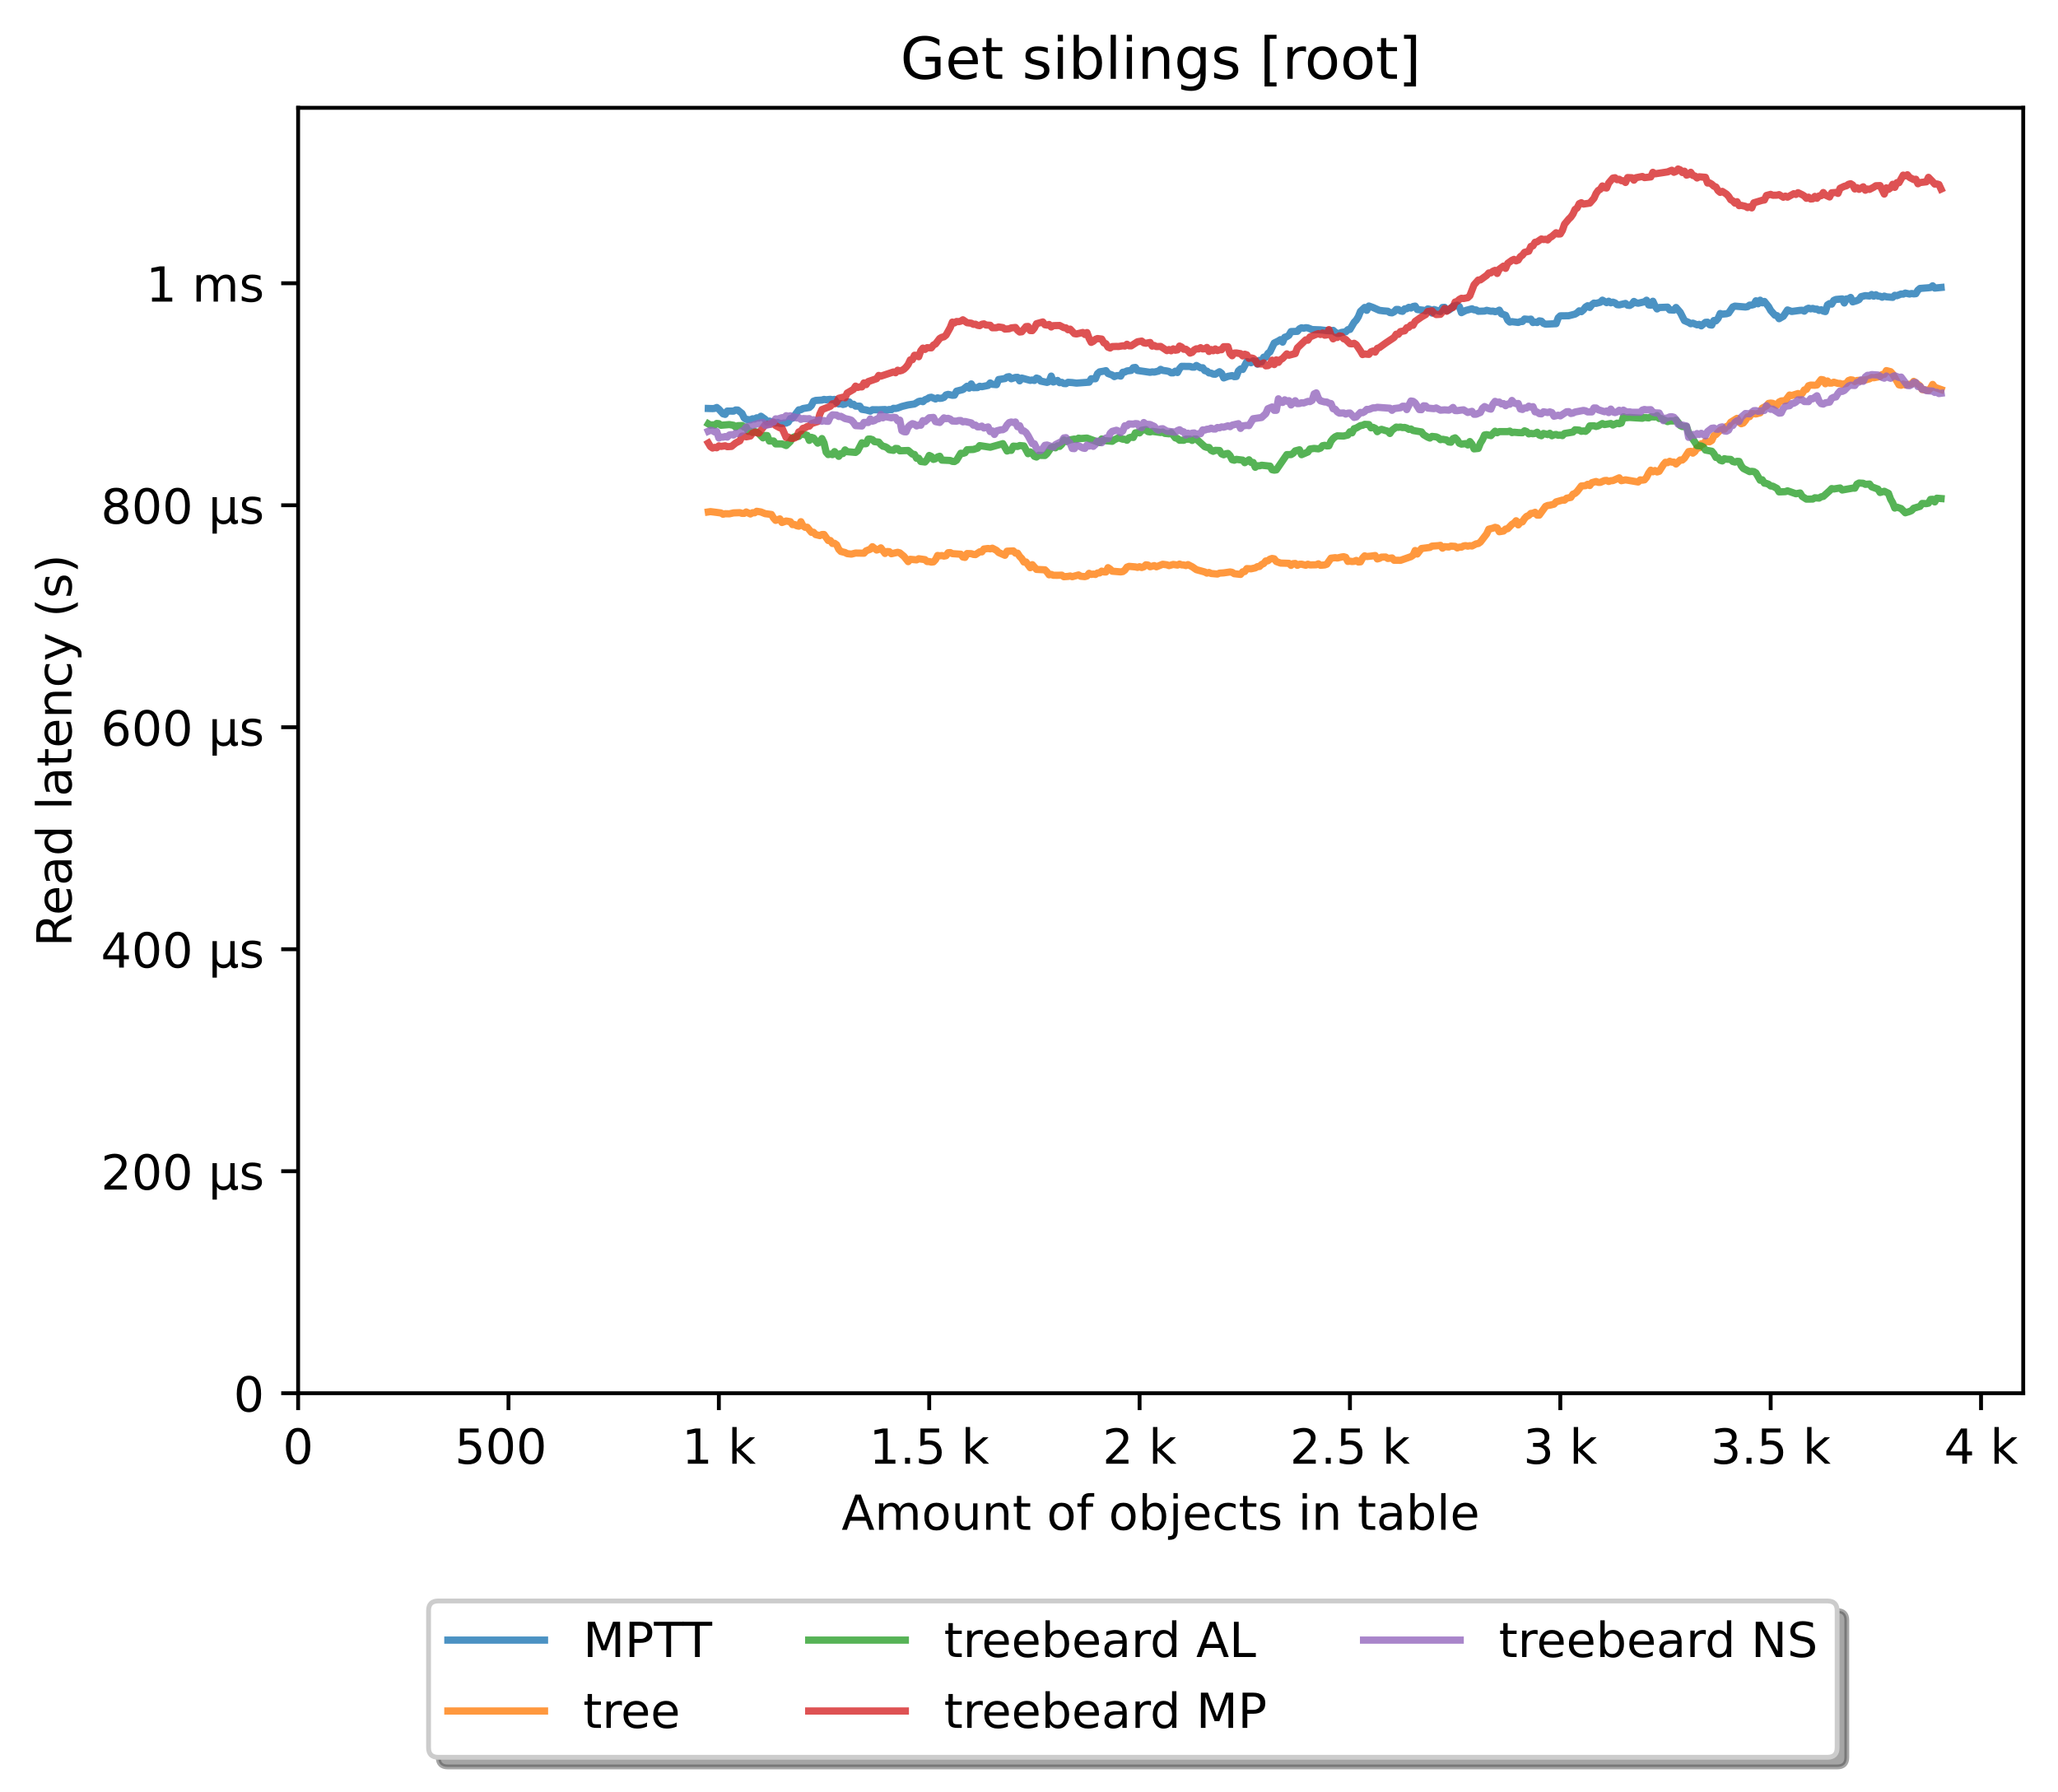 <?xml version="1.0" encoding="utf-8" standalone="no"?>
<!DOCTYPE svg PUBLIC "-//W3C//DTD SVG 1.1//EN"
  "http://www.w3.org/Graphics/SVG/1.1/DTD/svg11.dtd">
<!-- Created with matplotlib (https://matplotlib.org/) -->
<svg height="371.002pt" version="1.1" viewBox="0 0 426.036 371.002" width="426.036pt" xmlns="http://www.w3.org/2000/svg" xmlns:xlink="http://www.w3.org/1999/xlink">
 <defs>
  <style type="text/css">*{stroke-linecap:butt;stroke-linejoin:round;}</style>
 </defs>
 <g id="figure_1">
  <g id="patch_1">
   <path d="M 0 371.002 
L 426.036 371.002 
L 426.036 0 
L 0 0 
z
" style="fill:#ffffff;"/>
  </g>
  <g id="axes_1">
   <g id="patch_2">
    <path d="M 61.716 288.43 
L 418.836 288.43 
L 418.836 22.318 
L 61.716 22.318 
z
" style="fill:#ffffff;"/>
   </g>
   <g id="matplotlib.axis_1">
    <g id="xtick_1">
     <g id="line2d_1">
      <defs>
       <path d="M 0 0 
L 0 3.5 
" id="mf06a6c8149" style="stroke:#000000;stroke-width:0.8;"/>
      </defs>
      <g>
       <use style="stroke:#000000;stroke-width:0.8;" x="61.716" xlink:href="#mf06a6c8149" y="288.43"/>
      </g>
     </g>
     <g id="text_1">
      <!-- 0 -->
      <g transform="translate(58.534 303.029)scale(0.1 -0.1)">
       <defs>
        <path d="M 31.781 66.406 
Q 24.172 66.406 20.328 58.906 
Q 16.5 51.422 16.5 36.375 
Q 16.5 21.391 20.328 13.891 
Q 24.172 6.391 31.781 6.391 
Q 39.453 6.391 43.281 13.891 
Q 47.125 21.391 47.125 36.375 
Q 47.125 51.422 43.281 58.906 
Q 39.453 66.406 31.781 66.406 
z
M 31.781 74.219 
Q 44.047 74.219 50.516 64.516 
Q 56.984 54.828 56.984 36.375 
Q 56.984 17.969 50.516 8.266 
Q 44.047 -1.422 31.781 -1.422 
Q 19.531 -1.422 13.062 8.266 
Q 6.594 17.969 6.594 36.375 
Q 6.594 54.828 13.062 64.516 
Q 19.531 74.219 31.781 74.219 
z
" id="DejaVuSans-48"/>
       </defs>
       <use xlink:href="#DejaVuSans-48"/>
      </g>
     </g>
    </g>
    <g id="xtick_2">
     <g id="line2d_2">
      <g>
       <use style="stroke:#000000;stroke-width:0.8;" x="105.264" xlink:href="#mf06a6c8149" y="288.43"/>
      </g>
     </g>
     <g id="text_2">
      <!-- 500  -->
      <g transform="translate(94.131 303.029)scale(0.1 -0.1)">
       <defs>
        <path d="M 10.797 72.906 
L 49.516 72.906 
L 49.516 64.594 
L 19.828 64.594 
L 19.828 46.734 
Q 21.969 47.469 24.109 47.828 
Q 26.266 48.188 28.422 48.188 
Q 40.625 48.188 47.75 41.5 
Q 54.891 34.812 54.891 23.391 
Q 54.891 11.625 47.562 5.094 
Q 40.234 -1.422 26.906 -1.422 
Q 22.312 -1.422 17.547 -0.641 
Q 12.797 0.141 7.719 1.703 
L 7.719 11.625 
Q 12.109 9.234 16.797 8.062 
Q 21.484 6.891 26.703 6.891 
Q 35.156 6.891 40.078 11.328 
Q 45.016 15.766 45.016 23.391 
Q 45.016 31 40.078 35.438 
Q 35.156 39.891 26.703 39.891 
Q 22.75 39.891 18.812 39.016 
Q 14.891 38.141 10.797 36.281 
z
" id="DejaVuSans-53"/>
        <path id="DejaVuSans-32"/>
       </defs>
       <use xlink:href="#DejaVuSans-53"/>
       <use x="63.623" xlink:href="#DejaVuSans-48"/>
       <use x="127.246" xlink:href="#DejaVuSans-48"/>
       <use x="190.869" xlink:href="#DejaVuSans-32"/>
      </g>
     </g>
    </g>
    <g id="xtick_3">
     <g id="line2d_3">
      <g>
       <use style="stroke:#000000;stroke-width:0.8;" x="148.813" xlink:href="#mf06a6c8149" y="288.43"/>
      </g>
     </g>
     <g id="text_3">
      <!-- 1 k -->
      <g transform="translate(141.147 303.029)scale(0.1 -0.1)">
       <defs>
        <path d="M 12.406 8.297 
L 28.516 8.297 
L 28.516 63.922 
L 10.984 60.406 
L 10.984 69.391 
L 28.422 72.906 
L 38.281 72.906 
L 38.281 8.297 
L 54.391 8.297 
L 54.391 0 
L 12.406 0 
z
" id="DejaVuSans-49"/>
        <path d="M 9.078 75.984 
L 18.109 75.984 
L 18.109 31.109 
L 44.922 54.688 
L 56.391 54.688 
L 27.391 29.109 
L 57.625 0 
L 45.906 0 
L 18.109 26.703 
L 18.109 0 
L 9.078 0 
z
" id="DejaVuSans-107"/>
       </defs>
       <use xlink:href="#DejaVuSans-49"/>
       <use x="63.623" xlink:href="#DejaVuSans-32"/>
       <use x="95.41" xlink:href="#DejaVuSans-107"/>
      </g>
     </g>
    </g>
    <g id="xtick_4">
     <g id="line2d_4">
      <g>
       <use style="stroke:#000000;stroke-width:0.8;" x="192.361" xlink:href="#mf06a6c8149" y="288.43"/>
      </g>
     </g>
     <g id="text_4">
      <!-- 1.5 k -->
      <g transform="translate(179.925 303.029)scale(0.1 -0.1)">
       <defs>
        <path d="M 10.688 12.406 
L 21 12.406 
L 21 0 
L 10.688 0 
z
" id="DejaVuSans-46"/>
       </defs>
       <use xlink:href="#DejaVuSans-49"/>
       <use x="63.623" xlink:href="#DejaVuSans-46"/>
       <use x="95.41" xlink:href="#DejaVuSans-53"/>
       <use x="159.033" xlink:href="#DejaVuSans-32"/>
       <use x="190.82" xlink:href="#DejaVuSans-107"/>
      </g>
     </g>
    </g>
    <g id="xtick_5">
     <g id="line2d_5">
      <g>
       <use style="stroke:#000000;stroke-width:0.8;" x="235.91" xlink:href="#mf06a6c8149" y="288.43"/>
      </g>
     </g>
     <g id="text_5">
      <!-- 2 k -->
      <g transform="translate(228.244 303.029)scale(0.1 -0.1)">
       <defs>
        <path d="M 19.188 8.297 
L 53.609 8.297 
L 53.609 0 
L 7.328 0 
L 7.328 8.297 
Q 12.938 14.109 22.625 23.891 
Q 32.328 33.688 34.812 36.531 
Q 39.547 41.844 41.422 45.531 
Q 43.312 49.219 43.312 52.781 
Q 43.312 58.594 39.234 62.25 
Q 35.156 65.922 28.609 65.922 
Q 23.969 65.922 18.812 64.312 
Q 13.672 62.703 7.812 59.422 
L 7.812 69.391 
Q 13.766 71.781 18.938 73 
Q 24.125 74.219 28.422 74.219 
Q 39.75 74.219 46.484 68.547 
Q 53.219 62.891 53.219 53.422 
Q 53.219 48.922 51.531 44.891 
Q 49.859 40.875 45.406 35.406 
Q 44.188 33.984 37.641 27.219 
Q 31.109 20.453 19.188 8.297 
z
" id="DejaVuSans-50"/>
       </defs>
       <use xlink:href="#DejaVuSans-50"/>
       <use x="63.623" xlink:href="#DejaVuSans-32"/>
       <use x="95.41" xlink:href="#DejaVuSans-107"/>
      </g>
     </g>
    </g>
    <g id="xtick_6">
     <g id="line2d_6">
      <g>
       <use style="stroke:#000000;stroke-width:0.8;" x="279.458" xlink:href="#mf06a6c8149" y="288.43"/>
      </g>
     </g>
     <g id="text_6">
      <!-- 2.5 k -->
      <g transform="translate(267.023 303.029)scale(0.1 -0.1)">
       <use xlink:href="#DejaVuSans-50"/>
       <use x="63.623" xlink:href="#DejaVuSans-46"/>
       <use x="95.41" xlink:href="#DejaVuSans-53"/>
       <use x="159.033" xlink:href="#DejaVuSans-32"/>
       <use x="190.82" xlink:href="#DejaVuSans-107"/>
      </g>
     </g>
    </g>
    <g id="xtick_7">
     <g id="line2d_7">
      <g>
       <use style="stroke:#000000;stroke-width:0.8;" x="323.007" xlink:href="#mf06a6c8149" y="288.43"/>
      </g>
     </g>
     <g id="text_7">
      <!-- 3 k -->
      <g transform="translate(315.341 303.029)scale(0.1 -0.1)">
       <defs>
        <path d="M 40.578 39.312 
Q 47.656 37.797 51.625 33 
Q 55.609 28.219 55.609 21.188 
Q 55.609 10.406 48.188 4.484 
Q 40.766 -1.422 27.094 -1.422 
Q 22.516 -1.422 17.656 -0.516 
Q 12.797 0.391 7.625 2.203 
L 7.625 11.719 
Q 11.719 9.328 16.594 8.109 
Q 21.484 6.891 26.812 6.891 
Q 36.078 6.891 40.938 10.547 
Q 45.797 14.203 45.797 21.188 
Q 45.797 27.641 41.281 31.266 
Q 36.766 34.906 28.719 34.906 
L 20.219 34.906 
L 20.219 43.016 
L 29.109 43.016 
Q 36.375 43.016 40.234 45.922 
Q 44.094 48.828 44.094 54.297 
Q 44.094 59.906 40.109 62.906 
Q 36.141 65.922 28.719 65.922 
Q 24.656 65.922 20.016 65.031 
Q 15.375 64.156 9.812 62.312 
L 9.812 71.094 
Q 15.438 72.656 20.344 73.438 
Q 25.25 74.219 29.594 74.219 
Q 40.828 74.219 47.359 69.109 
Q 53.906 64.016 53.906 55.328 
Q 53.906 49.266 50.438 45.094 
Q 46.969 40.922 40.578 39.312 
z
" id="DejaVuSans-51"/>
       </defs>
       <use xlink:href="#DejaVuSans-51"/>
       <use x="63.623" xlink:href="#DejaVuSans-32"/>
       <use x="95.41" xlink:href="#DejaVuSans-107"/>
      </g>
     </g>
    </g>
    <g id="xtick_8">
     <g id="line2d_8">
      <g>
       <use style="stroke:#000000;stroke-width:0.8;" x="366.556" xlink:href="#mf06a6c8149" y="288.43"/>
      </g>
     </g>
     <g id="text_8">
      <!-- 3.5 k -->
      <g transform="translate(354.12 303.029)scale(0.1 -0.1)">
       <use xlink:href="#DejaVuSans-51"/>
       <use x="63.623" xlink:href="#DejaVuSans-46"/>
       <use x="95.41" xlink:href="#DejaVuSans-53"/>
       <use x="159.033" xlink:href="#DejaVuSans-32"/>
       <use x="190.82" xlink:href="#DejaVuSans-107"/>
      </g>
     </g>
    </g>
    <g id="xtick_9">
     <g id="line2d_9">
      <g>
       <use style="stroke:#000000;stroke-width:0.8;" x="410.104" xlink:href="#mf06a6c8149" y="288.43"/>
      </g>
     </g>
     <g id="text_9">
      <!-- 4 k -->
      <g transform="translate(402.439 303.029)scale(0.1 -0.1)">
       <defs>
        <path d="M 37.797 64.312 
L 12.891 25.391 
L 37.797 25.391 
z
M 35.203 72.906 
L 47.609 72.906 
L 47.609 25.391 
L 58.016 25.391 
L 58.016 17.188 
L 47.609 17.188 
L 47.609 0 
L 37.797 0 
L 37.797 17.188 
L 4.891 17.188 
L 4.891 26.703 
z
" id="DejaVuSans-52"/>
       </defs>
       <use xlink:href="#DejaVuSans-52"/>
       <use x="63.623" xlink:href="#DejaVuSans-32"/>
       <use x="95.41" xlink:href="#DejaVuSans-107"/>
      </g>
     </g>
    </g>
    <g id="text_10">
     <!-- Amount of objects in table -->
     <g transform="translate(174.217 316.707)scale(0.1 -0.1)">
      <defs>
       <path d="M 34.188 63.188 
L 20.797 26.906 
L 47.609 26.906 
z
M 28.609 72.906 
L 39.797 72.906 
L 67.578 0 
L 57.328 0 
L 50.688 18.703 
L 17.828 18.703 
L 11.188 0 
L 0.781 0 
z
" id="DejaVuSans-65"/>
       <path d="M 52 44.188 
Q 55.375 50.25 60.062 53.125 
Q 64.75 56 71.094 56 
Q 79.641 56 84.281 50.016 
Q 88.922 44.047 88.922 33.016 
L 88.922 0 
L 79.891 0 
L 79.891 32.719 
Q 79.891 40.578 77.094 44.375 
Q 74.312 48.188 68.609 48.188 
Q 61.625 48.188 57.562 43.547 
Q 53.516 38.922 53.516 30.906 
L 53.516 0 
L 44.484 0 
L 44.484 32.719 
Q 44.484 40.625 41.703 44.406 
Q 38.922 48.188 33.109 48.188 
Q 26.219 48.188 22.156 43.531 
Q 18.109 38.875 18.109 30.906 
L 18.109 0 
L 9.078 0 
L 9.078 54.688 
L 18.109 54.688 
L 18.109 46.188 
Q 21.188 51.219 25.484 53.609 
Q 29.781 56 35.688 56 
Q 41.656 56 45.828 52.969 
Q 50 49.953 52 44.188 
z
" id="DejaVuSans-109"/>
       <path d="M 30.609 48.391 
Q 23.391 48.391 19.188 42.75 
Q 14.984 37.109 14.984 27.297 
Q 14.984 17.484 19.156 11.844 
Q 23.344 6.203 30.609 6.203 
Q 37.797 6.203 41.984 11.859 
Q 46.188 17.531 46.188 27.297 
Q 46.188 37.016 41.984 42.703 
Q 37.797 48.391 30.609 48.391 
z
M 30.609 56 
Q 42.328 56 49.016 48.375 
Q 55.719 40.766 55.719 27.297 
Q 55.719 13.875 49.016 6.219 
Q 42.328 -1.422 30.609 -1.422 
Q 18.844 -1.422 12.172 6.219 
Q 5.516 13.875 5.516 27.297 
Q 5.516 40.766 12.172 48.375 
Q 18.844 56 30.609 56 
z
" id="DejaVuSans-111"/>
       <path d="M 8.5 21.578 
L 8.5 54.688 
L 17.484 54.688 
L 17.484 21.922 
Q 17.484 14.156 20.5 10.266 
Q 23.531 6.391 29.594 6.391 
Q 36.859 6.391 41.078 11.031 
Q 45.312 15.672 45.312 23.688 
L 45.312 54.688 
L 54.297 54.688 
L 54.297 0 
L 45.312 0 
L 45.312 8.406 
Q 42.047 3.422 37.719 1 
Q 33.406 -1.422 27.688 -1.422 
Q 18.266 -1.422 13.375 4.438 
Q 8.5 10.297 8.5 21.578 
z
M 31.109 56 
z
" id="DejaVuSans-117"/>
       <path d="M 54.891 33.016 
L 54.891 0 
L 45.906 0 
L 45.906 32.719 
Q 45.906 40.484 42.875 44.328 
Q 39.844 48.188 33.797 48.188 
Q 26.516 48.188 22.312 43.547 
Q 18.109 38.922 18.109 30.906 
L 18.109 0 
L 9.078 0 
L 9.078 54.688 
L 18.109 54.688 
L 18.109 46.188 
Q 21.344 51.125 25.703 53.562 
Q 30.078 56 35.797 56 
Q 45.219 56 50.047 50.172 
Q 54.891 44.344 54.891 33.016 
z
" id="DejaVuSans-110"/>
       <path d="M 18.312 70.219 
L 18.312 54.688 
L 36.812 54.688 
L 36.812 47.703 
L 18.312 47.703 
L 18.312 18.016 
Q 18.312 11.328 20.141 9.422 
Q 21.969 7.516 27.594 7.516 
L 36.812 7.516 
L 36.812 0 
L 27.594 0 
Q 17.188 0 13.234 3.875 
Q 9.281 7.766 9.281 18.016 
L 9.281 47.703 
L 2.688 47.703 
L 2.688 54.688 
L 9.281 54.688 
L 9.281 70.219 
z
" id="DejaVuSans-116"/>
       <path d="M 37.109 75.984 
L 37.109 68.5 
L 28.516 68.5 
Q 23.688 68.5 21.797 66.547 
Q 19.922 64.594 19.922 59.516 
L 19.922 54.688 
L 34.719 54.688 
L 34.719 47.703 
L 19.922 47.703 
L 19.922 0 
L 10.891 0 
L 10.891 47.703 
L 2.297 47.703 
L 2.297 54.688 
L 10.891 54.688 
L 10.891 58.5 
Q 10.891 67.625 15.141 71.797 
Q 19.391 75.984 28.609 75.984 
z
" id="DejaVuSans-102"/>
       <path d="M 48.688 27.297 
Q 48.688 37.203 44.609 42.844 
Q 40.531 48.484 33.406 48.484 
Q 26.266 48.484 22.188 42.844 
Q 18.109 37.203 18.109 27.297 
Q 18.109 17.391 22.188 11.75 
Q 26.266 6.109 33.406 6.109 
Q 40.531 6.109 44.609 11.75 
Q 48.688 17.391 48.688 27.297 
z
M 18.109 46.391 
Q 20.953 51.266 25.266 53.625 
Q 29.594 56 35.594 56 
Q 45.562 56 51.781 48.094 
Q 58.016 40.188 58.016 27.297 
Q 58.016 14.406 51.781 6.484 
Q 45.562 -1.422 35.594 -1.422 
Q 29.594 -1.422 25.266 0.953 
Q 20.953 3.328 18.109 8.203 
L 18.109 0 
L 9.078 0 
L 9.078 75.984 
L 18.109 75.984 
z
" id="DejaVuSans-98"/>
       <path d="M 9.422 54.688 
L 18.406 54.688 
L 18.406 -0.984 
Q 18.406 -11.422 14.422 -16.109 
Q 10.453 -20.797 1.609 -20.797 
L -1.812 -20.797 
L -1.812 -13.188 
L 0.594 -13.188 
Q 5.719 -13.188 7.562 -10.812 
Q 9.422 -8.453 9.422 -0.984 
z
M 9.422 75.984 
L 18.406 75.984 
L 18.406 64.594 
L 9.422 64.594 
z
" id="DejaVuSans-106"/>
       <path d="M 56.203 29.594 
L 56.203 25.203 
L 14.891 25.203 
Q 15.484 15.922 20.484 11.062 
Q 25.484 6.203 34.422 6.203 
Q 39.594 6.203 44.453 7.469 
Q 49.312 8.734 54.109 11.281 
L 54.109 2.781 
Q 49.266 0.734 44.188 -0.344 
Q 39.109 -1.422 33.891 -1.422 
Q 20.797 -1.422 13.156 6.188 
Q 5.516 13.812 5.516 26.812 
Q 5.516 40.234 12.766 48.109 
Q 20.016 56 32.328 56 
Q 43.359 56 49.781 48.891 
Q 56.203 41.797 56.203 29.594 
z
M 47.219 32.234 
Q 47.125 39.594 43.094 43.984 
Q 39.062 48.391 32.422 48.391 
Q 24.906 48.391 20.391 44.141 
Q 15.875 39.891 15.188 32.172 
z
" id="DejaVuSans-101"/>
       <path d="M 48.781 52.594 
L 48.781 44.188 
Q 44.969 46.297 41.141 47.344 
Q 37.312 48.391 33.406 48.391 
Q 24.656 48.391 19.812 42.844 
Q 14.984 37.312 14.984 27.297 
Q 14.984 17.281 19.812 11.734 
Q 24.656 6.203 33.406 6.203 
Q 37.312 6.203 41.141 7.25 
Q 44.969 8.297 48.781 10.406 
L 48.781 2.094 
Q 45.016 0.344 40.984 -0.531 
Q 36.969 -1.422 32.422 -1.422 
Q 20.062 -1.422 12.781 6.344 
Q 5.516 14.109 5.516 27.297 
Q 5.516 40.672 12.859 48.328 
Q 20.219 56 33.016 56 
Q 37.156 56 41.109 55.141 
Q 45.062 54.297 48.781 52.594 
z
" id="DejaVuSans-99"/>
       <path d="M 44.281 53.078 
L 44.281 44.578 
Q 40.484 46.531 36.375 47.5 
Q 32.281 48.484 27.875 48.484 
Q 21.188 48.484 17.844 46.438 
Q 14.5 44.391 14.5 40.281 
Q 14.5 37.156 16.891 35.375 
Q 19.281 33.594 26.516 31.984 
L 29.594 31.297 
Q 39.156 29.25 43.188 25.516 
Q 47.219 21.781 47.219 15.094 
Q 47.219 7.469 41.188 3.016 
Q 35.156 -1.422 24.609 -1.422 
Q 20.219 -1.422 15.453 -0.562 
Q 10.688 0.297 5.422 2 
L 5.422 11.281 
Q 10.406 8.688 15.234 7.391 
Q 20.062 6.109 24.812 6.109 
Q 31.156 6.109 34.562 8.281 
Q 37.984 10.453 37.984 14.406 
Q 37.984 18.062 35.516 20.016 
Q 33.062 21.969 24.703 23.781 
L 21.578 24.516 
Q 13.234 26.266 9.516 29.906 
Q 5.812 33.547 5.812 39.891 
Q 5.812 47.609 11.281 51.797 
Q 16.75 56 26.812 56 
Q 31.781 56 36.172 55.266 
Q 40.578 54.547 44.281 53.078 
z
" id="DejaVuSans-115"/>
       <path d="M 9.422 54.688 
L 18.406 54.688 
L 18.406 0 
L 9.422 0 
z
M 9.422 75.984 
L 18.406 75.984 
L 18.406 64.594 
L 9.422 64.594 
z
" id="DejaVuSans-105"/>
       <path d="M 34.281 27.484 
Q 23.391 27.484 19.188 25 
Q 14.984 22.516 14.984 16.5 
Q 14.984 11.719 18.141 8.906 
Q 21.297 6.109 26.703 6.109 
Q 34.188 6.109 38.703 11.406 
Q 43.219 16.703 43.219 25.484 
L 43.219 27.484 
z
M 52.203 31.203 
L 52.203 0 
L 43.219 0 
L 43.219 8.297 
Q 40.141 3.328 35.547 0.953 
Q 30.953 -1.422 24.312 -1.422 
Q 15.922 -1.422 10.953 3.297 
Q 6 8.016 6 15.922 
Q 6 25.141 12.172 29.828 
Q 18.359 34.516 30.609 34.516 
L 43.219 34.516 
L 43.219 35.406 
Q 43.219 41.609 39.141 45 
Q 35.062 48.391 27.688 48.391 
Q 23 48.391 18.547 47.266 
Q 14.109 46.141 10.016 43.891 
L 10.016 52.203 
Q 14.938 54.109 19.578 55.047 
Q 24.219 56 28.609 56 
Q 40.484 56 46.344 49.844 
Q 52.203 43.703 52.203 31.203 
z
" id="DejaVuSans-97"/>
       <path d="M 9.422 75.984 
L 18.406 75.984 
L 18.406 0 
L 9.422 0 
z
" id="DejaVuSans-108"/>
      </defs>
      <use xlink:href="#DejaVuSans-65"/>
      <use x="68.408" xlink:href="#DejaVuSans-109"/>
      <use x="165.82" xlink:href="#DejaVuSans-111"/>
      <use x="227.002" xlink:href="#DejaVuSans-117"/>
      <use x="290.381" xlink:href="#DejaVuSans-110"/>
      <use x="353.76" xlink:href="#DejaVuSans-116"/>
      <use x="392.969" xlink:href="#DejaVuSans-32"/>
      <use x="424.756" xlink:href="#DejaVuSans-111"/>
      <use x="485.938" xlink:href="#DejaVuSans-102"/>
      <use x="521.143" xlink:href="#DejaVuSans-32"/>
      <use x="552.93" xlink:href="#DejaVuSans-111"/>
      <use x="614.111" xlink:href="#DejaVuSans-98"/>
      <use x="677.588" xlink:href="#DejaVuSans-106"/>
      <use x="705.371" xlink:href="#DejaVuSans-101"/>
      <use x="766.895" xlink:href="#DejaVuSans-99"/>
      <use x="821.875" xlink:href="#DejaVuSans-116"/>
      <use x="861.084" xlink:href="#DejaVuSans-115"/>
      <use x="913.184" xlink:href="#DejaVuSans-32"/>
      <use x="944.971" xlink:href="#DejaVuSans-105"/>
      <use x="972.754" xlink:href="#DejaVuSans-110"/>
      <use x="1036.133" xlink:href="#DejaVuSans-32"/>
      <use x="1067.92" xlink:href="#DejaVuSans-116"/>
      <use x="1107.129" xlink:href="#DejaVuSans-97"/>
      <use x="1168.408" xlink:href="#DejaVuSans-98"/>
      <use x="1231.885" xlink:href="#DejaVuSans-108"/>
      <use x="1259.668" xlink:href="#DejaVuSans-101"/>
     </g>
    </g>
   </g>
   <g id="matplotlib.axis_2">
    <g id="ytick_1">
     <g id="line2d_10">
      <defs>
       <path d="M 0 0 
L -3.5 0 
" id="md8cd926211" style="stroke:#000000;stroke-width:0.8;"/>
      </defs>
      <g>
       <use style="stroke:#000000;stroke-width:0.8;" x="61.716" xlink:href="#md8cd926211" y="288.43"/>
      </g>
     </g>
     <g id="text_11">
      <!-- 0 -->
      <g transform="translate(48.353 292.229)scale(0.1 -0.1)">
       <use xlink:href="#DejaVuSans-48"/>
      </g>
     </g>
    </g>
    <g id="ytick_2">
     <g id="line2d_11">
      <g>
       <use style="stroke:#000000;stroke-width:0.8;" x="61.716" xlink:href="#md8cd926211" y="242.472"/>
      </g>
     </g>
     <g id="text_12">
      <!-- 200 µs -->
      <g transform="translate(20.878 246.272)scale(0.1 -0.1)">
       <defs>
        <path d="M 8.5 -20.797 
L 8.5 54.688 
L 17.484 54.688 
L 17.484 20.703 
Q 17.484 13.625 20.844 10 
Q 24.219 6.391 30.812 6.391 
Q 38.031 6.391 41.672 10.484 
Q 45.312 14.594 45.312 22.797 
L 45.312 54.688 
L 54.297 54.688 
L 54.297 12.594 
Q 54.297 9.672 55.141 8.281 
Q 56 6.891 57.812 6.891 
Q 58.25 6.891 59.031 7.156 
Q 59.812 7.422 61.188 8.016 
L 61.188 0.781 
Q 59.188 -0.344 57.391 -0.875 
Q 55.609 -1.422 53.906 -1.422 
Q 50.531 -1.422 48.531 0.484 
Q 46.531 2.391 45.797 6.297 
Q 43.359 2.438 39.812 0.5 
Q 36.281 -1.422 31.5 -1.422 
Q 26.516 -1.422 23.016 0.484 
Q 19.531 2.391 17.484 6.203 
L 17.484 -20.797 
z
" id="DejaVuSans-181"/>
       </defs>
       <use xlink:href="#DejaVuSans-50"/>
       <use x="63.623" xlink:href="#DejaVuSans-48"/>
       <use x="127.246" xlink:href="#DejaVuSans-48"/>
       <use x="190.869" xlink:href="#DejaVuSans-32"/>
       <use x="222.656" xlink:href="#DejaVuSans-181"/>
       <use x="286.279" xlink:href="#DejaVuSans-115"/>
      </g>
     </g>
    </g>
    <g id="ytick_3">
     <g id="line2d_12">
      <g>
       <use style="stroke:#000000;stroke-width:0.8;" x="61.716" xlink:href="#md8cd926211" y="196.515"/>
      </g>
     </g>
     <g id="text_13">
      <!-- 400 µs -->
      <g transform="translate(20.878 200.314)scale(0.1 -0.1)">
       <use xlink:href="#DejaVuSans-52"/>
       <use x="63.623" xlink:href="#DejaVuSans-48"/>
       <use x="127.246" xlink:href="#DejaVuSans-48"/>
       <use x="190.869" xlink:href="#DejaVuSans-32"/>
       <use x="222.656" xlink:href="#DejaVuSans-181"/>
       <use x="286.279" xlink:href="#DejaVuSans-115"/>
      </g>
     </g>
    </g>
    <g id="ytick_4">
     <g id="line2d_13">
      <g>
       <use style="stroke:#000000;stroke-width:0.8;" x="61.716" xlink:href="#md8cd926211" y="150.557"/>
      </g>
     </g>
     <g id="text_14">
      <!-- 600 µs -->
      <g transform="translate(20.878 154.356)scale(0.1 -0.1)">
       <defs>
        <path d="M 33.016 40.375 
Q 26.375 40.375 22.484 35.828 
Q 18.609 31.297 18.609 23.391 
Q 18.609 15.531 22.484 10.953 
Q 26.375 6.391 33.016 6.391 
Q 39.656 6.391 43.531 10.953 
Q 47.406 15.531 47.406 23.391 
Q 47.406 31.297 43.531 35.828 
Q 39.656 40.375 33.016 40.375 
z
M 52.594 71.297 
L 52.594 62.312 
Q 48.875 64.062 45.094 64.984 
Q 41.312 65.922 37.594 65.922 
Q 27.828 65.922 22.672 59.328 
Q 17.531 52.734 16.797 39.406 
Q 19.672 43.656 24.016 45.922 
Q 28.375 48.188 33.594 48.188 
Q 44.578 48.188 50.953 41.516 
Q 57.328 34.859 57.328 23.391 
Q 57.328 12.156 50.688 5.359 
Q 44.047 -1.422 33.016 -1.422 
Q 20.359 -1.422 13.672 8.266 
Q 6.984 17.969 6.984 36.375 
Q 6.984 53.656 15.188 63.938 
Q 23.391 74.219 37.203 74.219 
Q 40.922 74.219 44.703 73.484 
Q 48.484 72.75 52.594 71.297 
z
" id="DejaVuSans-54"/>
       </defs>
       <use xlink:href="#DejaVuSans-54"/>
       <use x="63.623" xlink:href="#DejaVuSans-48"/>
       <use x="127.246" xlink:href="#DejaVuSans-48"/>
       <use x="190.869" xlink:href="#DejaVuSans-32"/>
       <use x="222.656" xlink:href="#DejaVuSans-181"/>
       <use x="286.279" xlink:href="#DejaVuSans-115"/>
      </g>
     </g>
    </g>
    <g id="ytick_5">
     <g id="line2d_14">
      <g>
       <use style="stroke:#000000;stroke-width:0.8;" x="61.716" xlink:href="#md8cd926211" y="104.599"/>
      </g>
     </g>
     <g id="text_15">
      <!-- 800 µs -->
      <g transform="translate(20.878 108.398)scale(0.1 -0.1)">
       <defs>
        <path d="M 31.781 34.625 
Q 24.75 34.625 20.719 30.859 
Q 16.703 27.094 16.703 20.516 
Q 16.703 13.922 20.719 10.156 
Q 24.75 6.391 31.781 6.391 
Q 38.812 6.391 42.859 10.172 
Q 46.922 13.969 46.922 20.516 
Q 46.922 27.094 42.891 30.859 
Q 38.875 34.625 31.781 34.625 
z
M 21.922 38.812 
Q 15.578 40.375 12.031 44.719 
Q 8.5 49.078 8.5 55.328 
Q 8.5 64.062 14.719 69.141 
Q 20.953 74.219 31.781 74.219 
Q 42.672 74.219 48.875 69.141 
Q 55.078 64.062 55.078 55.328 
Q 55.078 49.078 51.531 44.719 
Q 48 40.375 41.703 38.812 
Q 48.828 37.156 52.797 32.312 
Q 56.781 27.484 56.781 20.516 
Q 56.781 9.906 50.312 4.234 
Q 43.844 -1.422 31.781 -1.422 
Q 19.734 -1.422 13.25 4.234 
Q 6.781 9.906 6.781 20.516 
Q 6.781 27.484 10.781 32.312 
Q 14.797 37.156 21.922 38.812 
z
M 18.312 54.391 
Q 18.312 48.734 21.844 45.562 
Q 25.391 42.391 31.781 42.391 
Q 38.141 42.391 41.719 45.562 
Q 45.312 48.734 45.312 54.391 
Q 45.312 60.062 41.719 63.234 
Q 38.141 66.406 31.781 66.406 
Q 25.391 66.406 21.844 63.234 
Q 18.312 60.062 18.312 54.391 
z
" id="DejaVuSans-56"/>
       </defs>
       <use xlink:href="#DejaVuSans-56"/>
       <use x="63.623" xlink:href="#DejaVuSans-48"/>
       <use x="127.246" xlink:href="#DejaVuSans-48"/>
       <use x="190.869" xlink:href="#DejaVuSans-32"/>
       <use x="222.656" xlink:href="#DejaVuSans-181"/>
       <use x="286.279" xlink:href="#DejaVuSans-115"/>
      </g>
     </g>
    </g>
    <g id="ytick_6">
     <g id="line2d_15">
      <g>
       <use style="stroke:#000000;stroke-width:0.8;" x="61.716" xlink:href="#md8cd926211" y="58.641"/>
      </g>
     </g>
     <g id="text_16">
      <!-- 1 ms -->
      <g transform="translate(30.225 62.44)scale(0.1 -0.1)">
       <use xlink:href="#DejaVuSans-49"/>
       <use x="63.623" xlink:href="#DejaVuSans-32"/>
       <use x="95.41" xlink:href="#DejaVuSans-109"/>
       <use x="192.822" xlink:href="#DejaVuSans-115"/>
      </g>
     </g>
    </g>
    <g id="text_17">
     <!-- Read latency (s) -->
     <g transform="translate(14.798 195.99)rotate(-90)scale(0.1 -0.1)">
      <defs>
       <path d="M 44.391 34.188 
Q 47.562 33.109 50.562 29.594 
Q 53.562 26.078 56.594 19.922 
L 66.609 0 
L 56 0 
L 46.688 18.703 
Q 43.062 26.031 39.672 28.422 
Q 36.281 30.812 30.422 30.812 
L 19.672 30.812 
L 19.672 0 
L 9.812 0 
L 9.812 72.906 
L 32.078 72.906 
Q 44.578 72.906 50.734 67.672 
Q 56.891 62.453 56.891 51.906 
Q 56.891 45.016 53.688 40.469 
Q 50.484 35.938 44.391 34.188 
z
M 19.672 64.797 
L 19.672 38.922 
L 32.078 38.922 
Q 39.203 38.922 42.844 42.219 
Q 46.484 45.516 46.484 51.906 
Q 46.484 58.297 42.844 61.547 
Q 39.203 64.797 32.078 64.797 
z
" id="DejaVuSans-82"/>
       <path d="M 45.406 46.391 
L 45.406 75.984 
L 54.391 75.984 
L 54.391 0 
L 45.406 0 
L 45.406 8.203 
Q 42.578 3.328 38.25 0.953 
Q 33.938 -1.422 27.875 -1.422 
Q 17.969 -1.422 11.734 6.484 
Q 5.516 14.406 5.516 27.297 
Q 5.516 40.188 11.734 48.094 
Q 17.969 56 27.875 56 
Q 33.938 56 38.25 53.625 
Q 42.578 51.266 45.406 46.391 
z
M 14.797 27.297 
Q 14.797 17.391 18.875 11.75 
Q 22.953 6.109 30.078 6.109 
Q 37.203 6.109 41.297 11.75 
Q 45.406 17.391 45.406 27.297 
Q 45.406 37.203 41.297 42.844 
Q 37.203 48.484 30.078 48.484 
Q 22.953 48.484 18.875 42.844 
Q 14.797 37.203 14.797 27.297 
z
" id="DejaVuSans-100"/>
       <path d="M 32.172 -5.078 
Q 28.375 -14.844 24.75 -17.812 
Q 21.141 -20.797 15.094 -20.797 
L 7.906 -20.797 
L 7.906 -13.281 
L 13.188 -13.281 
Q 16.891 -13.281 18.938 -11.516 
Q 21 -9.766 23.484 -3.219 
L 25.094 0.875 
L 2.984 54.688 
L 12.5 54.688 
L 29.594 11.922 
L 46.688 54.688 
L 56.203 54.688 
z
" id="DejaVuSans-121"/>
       <path d="M 31 75.875 
Q 24.469 64.656 21.281 53.656 
Q 18.109 42.672 18.109 31.391 
Q 18.109 20.125 21.312 9.062 
Q 24.516 -2 31 -13.188 
L 23.188 -13.188 
Q 15.875 -1.703 12.234 9.375 
Q 8.594 20.453 8.594 31.391 
Q 8.594 42.281 12.203 53.312 
Q 15.828 64.359 23.188 75.875 
z
" id="DejaVuSans-40"/>
       <path d="M 8.016 75.875 
L 15.828 75.875 
Q 23.141 64.359 26.781 53.312 
Q 30.422 42.281 30.422 31.391 
Q 30.422 20.453 26.781 9.375 
Q 23.141 -1.703 15.828 -13.188 
L 8.016 -13.188 
Q 14.5 -2 17.703 9.062 
Q 20.906 20.125 20.906 31.391 
Q 20.906 42.672 17.703 53.656 
Q 14.5 64.656 8.016 75.875 
z
" id="DejaVuSans-41"/>
      </defs>
      <use xlink:href="#DejaVuSans-82"/>
      <use x="64.982" xlink:href="#DejaVuSans-101"/>
      <use x="126.506" xlink:href="#DejaVuSans-97"/>
      <use x="187.785" xlink:href="#DejaVuSans-100"/>
      <use x="251.262" xlink:href="#DejaVuSans-32"/>
      <use x="283.049" xlink:href="#DejaVuSans-108"/>
      <use x="310.832" xlink:href="#DejaVuSans-97"/>
      <use x="372.111" xlink:href="#DejaVuSans-116"/>
      <use x="411.32" xlink:href="#DejaVuSans-101"/>
      <use x="472.844" xlink:href="#DejaVuSans-110"/>
      <use x="536.223" xlink:href="#DejaVuSans-99"/>
      <use x="591.203" xlink:href="#DejaVuSans-121"/>
      <use x="650.383" xlink:href="#DejaVuSans-32"/>
      <use x="682.17" xlink:href="#DejaVuSans-40"/>
      <use x="721.184" xlink:href="#DejaVuSans-115"/>
      <use x="773.283" xlink:href="#DejaVuSans-41"/>
     </g>
    </g>
   </g>
   <g id="line2d_16">
    <path clip-path="url(#pe93d0b3fd6)" d="M 146.635 84.564 
L 147.506 84.591 
L 147.942 84.551 
L 148.377 84.362 
L 148.813 84.713 
L 149.684 85.665 
L 150.119 85.786 
L 150.555 85.106 
L 151.861 85.112 
L 152.297 84.88 
L 152.732 84.895 
L 153.603 85.597 
L 154.039 86.503 
L 154.474 86.817 
L 155.345 86.921 
L 155.781 86.706 
L 156.216 86.731 
L 156.651 86.504 
L 157.087 86.534 
L 157.522 86.176 
L 158.393 86.803 
L 158.829 87.418 
L 159.264 87.176 
L 160.571 87.572 
L 161.006 87.478 
L 161.442 87.653 
L 161.877 87.676 
L 162.313 87.569 
L 162.748 87.593 
L 163.184 87.389 
L 163.619 86.654 
L 164.055 86.59 
L 165.361 84.854 
L 165.797 84.823 
L 166.232 84.578 
L 167.539 84.36 
L 167.974 83.954 
L 168.41 83.065 
L 168.845 82.901 
L 170.152 82.822 
L 170.587 82.69 
L 171.023 82.763 
L 171.893 82.672 
L 172.329 82.754 
L 172.764 82.69 
L 173.2 83.362 
L 173.635 83.632 
L 174.071 83.566 
L 174.506 83.732 
L 174.942 83.632 
L 175.377 83.218 
L 175.813 83.217 
L 176.248 83.75 
L 176.684 83.687 
L 177.119 84.079 
L 177.99 84.088 
L 178.426 84.742 
L 179.297 84.875 
L 180.168 85.119 
L 180.603 84.825 
L 181.91 84.841 
L 183.216 84.786 
L 183.652 84.886 
L 184.087 84.778 
L 184.523 84.83 
L 184.958 84.53 
L 185.394 84.566 
L 185.829 84.482 
L 186.7 84.151 
L 188.006 83.825 
L 189.313 83.633 
L 190.184 83.114 
L 190.619 83.026 
L 191.055 83.157 
L 191.49 82.755 
L 191.926 82.601 
L 192.361 82.317 
L 192.797 82.238 
L 193.668 82.599 
L 194.103 82.366 
L 194.539 82.478 
L 194.974 82.431 
L 195.41 82.271 
L 195.845 81.762 
L 196.281 81.646 
L 197.152 81.831 
L 197.587 81.807 
L 198.023 80.982 
L 199.329 80.65 
L 200.2 79.961 
L 200.636 80.357 
L 201.071 79.484 
L 201.507 80.254 
L 202.377 80.237 
L 202.813 79.967 
L 203.248 80.061 
L 204.555 79.79 
L 204.99 79.28 
L 205.426 79.56 
L 206.297 79.635 
L 206.732 78.57 
L 208.039 78.374 
L 208.474 78.061 
L 208.91 77.978 
L 209.345 78.416 
L 210.216 78.135 
L 210.652 78.118 
L 211.087 78.84 
L 211.523 78.27 
L 213.265 78.748 
L 213.7 78.666 
L 214.136 78.764 
L 214.571 78.268 
L 215.007 78.419 
L 215.442 78.897 
L 216.749 79.166 
L 217.184 78.987 
L 217.619 77.864 
L 218.055 79.088 
L 218.926 78.764 
L 219.361 79.227 
L 219.797 79.151 
L 220.232 79.4 
L 220.668 79.424 
L 221.103 79.147 
L 221.974 79.205 
L 222.845 79.317 
L 225.458 79.123 
L 225.894 78.417 
L 226.765 78.414 
L 227.2 77.363 
L 227.636 76.987 
L 228.507 76.838 
L 228.942 76.735 
L 229.378 77.33 
L 230.249 77.652 
L 230.684 77.963 
L 231.12 77.77 
L 231.555 77.751 
L 231.991 77.865 
L 232.426 77.074 
L 232.861 77.011 
L 233.297 76.795 
L 234.168 76.689 
L 234.603 76.133 
L 235.039 76.073 
L 235.474 76.697 
L 237.216 76.947 
L 238.087 77.079 
L 238.523 76.99 
L 238.958 77.029 
L 239.829 76.822 
L 240.265 76.47 
L 240.7 76.682 
L 241.571 76.802 
L 242.007 76.902 
L 242.442 77.186 
L 242.878 77.186 
L 243.313 76.841 
L 243.749 77.126 
L 244.184 76.337 
L 244.62 75.842 
L 246.362 75.865 
L 246.797 76.007 
L 247.233 76.009 
L 247.668 75.665 
L 248.539 76.162 
L 248.974 76.134 
L 249.41 76.731 
L 249.845 76.831 
L 250.281 77.197 
L 250.716 77.248 
L 251.152 77.45 
L 251.587 77.472 
L 252.458 76.959 
L 252.894 77.295 
L 253.329 78.238 
L 254.2 77.916 
L 255.071 77.759 
L 255.507 77.976 
L 255.942 77.941 
L 256.378 76.78 
L 256.813 76.387 
L 257.249 76.489 
L 258.12 74.862 
L 258.991 75.095 
L 259.426 74.713 
L 259.862 74.836 
L 260.297 75.382 
L 260.733 74.598 
L 261.168 74.911 
L 261.604 73.94 
L 262.039 73.952 
L 262.475 73.175 
L 262.91 72.835 
L 263.781 71.02 
L 264.652 70.587 
L 265.087 70.316 
L 265.523 70.832 
L 265.958 69.823 
L 266.394 69.687 
L 266.829 69.405 
L 267.265 68.645 
L 268.571 68.597 
L 269.007 68.074 
L 269.442 67.862 
L 269.878 67.956 
L 270.313 67.841 
L 270.749 67.891 
L 271.62 68.227 
L 273.362 68.289 
L 274.668 68.444 
L 275.539 68.488 
L 275.975 68.397 
L 276.41 68.783 
L 276.846 69.015 
L 277.281 69.01 
L 277.717 68.818 
L 278.587 68.697 
L 279.023 68.25 
L 279.458 68.198 
L 280.329 66.723 
L 280.765 66.27 
L 281.2 65.56 
L 281.636 64.468 
L 282.507 63.654 
L 282.942 64.244 
L 283.378 63.352 
L 284.249 63.667 
L 285.555 64.252 
L 286.426 64.359 
L 287.297 64.429 
L 287.733 64.716 
L 288.168 64.766 
L 288.604 64.541 
L 289.039 64.066 
L 289.475 64.067 
L 289.91 64.37 
L 290.346 64.452 
L 290.781 63.948 
L 291.217 63.915 
L 291.652 63.625 
L 292.088 63.771 
L 292.523 63.457 
L 292.959 63.375 
L 293.394 64.078 
L 294.7 64.229 
L 295.136 64.364 
L 295.571 63.956 
L 296.007 64.047 
L 296.442 64.807 
L 296.878 64.078 
L 298.184 64.5 
L 298.62 63.653 
L 299.055 63.63 
L 299.491 64.321 
L 299.926 64.194 
L 300.362 63.913 
L 300.797 63.389 
L 301.668 63.187 
L 302.104 63.485 
L 302.539 64.728 
L 303.41 64.28 
L 304.717 63.928 
L 305.152 64.145 
L 305.588 64.163 
L 306.023 64.439 
L 307.33 64.398 
L 307.765 64.244 
L 308.636 64.435 
L 309.071 64.406 
L 309.507 64.526 
L 309.942 64.442 
L 310.378 64.212 
L 310.813 64.963 
L 311.684 65.277 
L 312.12 66.285 
L 312.555 66.681 
L 312.991 66.591 
L 314.297 66.755 
L 314.733 66.577 
L 315.168 66.557 
L 315.604 66.046 
L 316.475 66.135 
L 316.91 66.066 
L 317.346 66.775 
L 317.781 66.677 
L 318.217 66.772 
L 318.652 66.421 
L 319.088 66.495 
L 319.523 66.941 
L 319.959 67.109 
L 322.136 67.009 
L 322.572 65.812 
L 323.007 65.39 
L 324.749 65.368 
L 326.055 65.029 
L 326.491 64.768 
L 326.926 64.352 
L 327.362 64.525 
L 327.797 64.145 
L 328.233 63.566 
L 328.668 63.298 
L 329.104 63.652 
L 329.539 63.085 
L 329.975 62.749 
L 330.41 62.808 
L 331.281 62.58 
L 331.717 62.145 
L 332.588 62.655 
L 333.023 62.359 
L 333.459 62.694 
L 333.894 62.554 
L 334.33 62.706 
L 334.765 63.073 
L 335.201 63.119 
L 336.507 62.823 
L 336.943 63.192 
L 337.378 63.236 
L 337.814 62.973 
L 338.249 62.409 
L 338.684 62.682 
L 339.12 62.779 
L 340.426 62.479 
L 340.862 62.153 
L 341.297 63.128 
L 341.733 63.185 
L 342.168 62.367 
L 342.604 63.333 
L 343.039 63.958 
L 343.475 63.663 
L 345.217 63.59 
L 345.652 64.155 
L 346.523 64.202 
L 346.959 63.659 
L 347.83 64.658 
L 348.701 66.377 
L 349.572 66.752 
L 350.007 67.025 
L 350.443 66.899 
L 351.314 67.248 
L 351.749 67.151 
L 352.185 67.459 
L 353.056 66.734 
L 353.491 66.709 
L 353.926 67.231 
L 354.362 67.298 
L 354.797 66.355 
L 355.233 66.413 
L 355.668 65.912 
L 356.104 64.908 
L 356.539 65.038 
L 357.41 64.954 
L 357.846 64.814 
L 358.717 63.553 
L 359.152 63.377 
L 361.33 63.558 
L 361.765 63.489 
L 362.201 63.164 
L 362.636 63.155 
L 363.072 63.034 
L 363.507 62.272 
L 363.943 62.889 
L 364.378 62.15 
L 364.814 62.69 
L 365.249 62.409 
L 366.12 63.486 
L 366.556 64.269 
L 367.427 65.249 
L 367.862 65.344 
L 368.298 65.979 
L 369.168 65.479 
L 370.039 64.169 
L 370.91 64.482 
L 372.652 64.247 
L 373.088 64.231 
L 373.523 64.415 
L 373.959 63.995 
L 374.394 63.805 
L 374.83 63.945 
L 375.265 63.853 
L 375.701 63.999 
L 376.136 63.996 
L 376.572 64.263 
L 377.007 64.124 
L 377.443 64.406 
L 377.878 64.506 
L 378.314 63.128 
L 378.749 62.855 
L 379.185 62.962 
L 379.62 62.195 
L 380.056 62 
L 381.362 61.882 
L 381.798 62.723 
L 382.233 61.885 
L 382.669 61.878 
L 383.104 61.577 
L 383.54 62.494 
L 384.41 62.229 
L 384.846 62.016 
L 385.281 61.416 
L 386.152 61.204 
L 387.023 61.281 
L 387.459 60.969 
L 387.894 61.319 
L 388.33 61.016 
L 388.765 61.297 
L 389.201 61.324 
L 389.636 61.533 
L 390.072 61.301 
L 390.507 61.449 
L 391.814 61.558 
L 392.249 61.134 
L 392.685 61.221 
L 393.556 60.867 
L 393.991 60.893 
L 394.427 60.677 
L 395.298 60.874 
L 395.733 60.763 
L 396.169 60.839 
L 396.604 60.799 
L 397.04 60.073 
L 397.475 59.713 
L 399.217 59.576 
L 399.652 59.529 
L 400.088 59.176 
L 400.523 59.641 
L 401.83 59.513 
L 401.83 59.513 
" style="fill:none;stroke:#1f77b4;stroke-linecap:square;stroke-opacity:0.8;stroke-width:1.5;"/>
   </g>
   <g id="line2d_17">
    <path clip-path="url(#pe93d0b3fd6)" d="M 146.635 105.983 
L 147.071 105.917 
L 149.248 106.194 
L 149.684 106.462 
L 150.119 106.351 
L 150.99 106.374 
L 151.861 106.182 
L 153.168 106.136 
L 153.603 106.282 
L 154.039 106.286 
L 154.474 105.998 
L 155.345 106.408 
L 155.781 106.146 
L 156.216 106.163 
L 156.651 105.85 
L 157.522 105.991 
L 158.393 106.341 
L 159.7 106.513 
L 160.135 107.246 
L 160.571 107.728 
L 161.442 107.429 
L 161.877 108.168 
L 162.748 107.861 
L 163.619 108.011 
L 164.055 108.607 
L 164.49 108.586 
L 164.926 108.838 
L 165.361 108.935 
L 165.797 108.01 
L 166.232 108.858 
L 166.668 109.166 
L 167.103 109.153 
L 167.974 110.202 
L 168.41 110.19 
L 168.845 110.667 
L 169.716 110.886 
L 170.152 110.662 
L 170.587 110.66 
L 171.458 111.895 
L 171.893 111.901 
L 172.329 112.51 
L 172.764 112.482 
L 173.2 112.792 
L 173.635 113.713 
L 174.071 114.166 
L 174.942 114.386 
L 175.377 114.616 
L 176.248 114.716 
L 177.119 114.495 
L 178.861 114.528 
L 179.297 114.039 
L 180.168 113.698 
L 180.603 113.183 
L 181.474 113.87 
L 181.91 113.742 
L 182.345 113.423 
L 183.216 114.576 
L 183.652 114.184 
L 184.087 114.203 
L 184.523 114.639 
L 185.829 114.342 
L 186.265 114.46 
L 187.135 115.185 
L 188.006 116.269 
L 188.442 115.789 
L 189.748 115.91 
L 190.184 115.677 
L 191.49 115.862 
L 191.926 116.253 
L 192.361 116.251 
L 192.797 116.376 
L 193.232 116.32 
L 193.668 115.858 
L 194.103 114.996 
L 194.539 115.068 
L 194.974 115.014 
L 195.41 115.125 
L 195.845 115.042 
L 196.281 114.429 
L 196.716 114.399 
L 197.152 114.621 
L 198.894 114.737 
L 199.329 115.314 
L 199.765 115.395 
L 200.2 114.599 
L 201.071 114.628 
L 201.507 114.782 
L 201.942 114.817 
L 202.813 114.239 
L 203.248 114.254 
L 203.684 113.662 
L 204.555 113.551 
L 204.99 113.629 
L 205.426 113.49 
L 206.297 113.944 
L 206.732 114.385 
L 208.039 114.958 
L 208.474 114.114 
L 209.781 114.055 
L 210.216 114.507 
L 210.652 114.518 
L 211.087 115.192 
L 211.523 115.639 
L 211.958 116.351 
L 212.394 116.343 
L 213.265 117.527 
L 213.7 116.905 
L 214.571 117.882 
L 216.313 117.969 
L 216.749 118.402 
L 217.184 119.003 
L 217.619 118.915 
L 218.055 119.101 
L 218.926 119.103 
L 219.797 119.072 
L 220.232 119.392 
L 221.103 119.33 
L 221.539 119.242 
L 221.974 119.39 
L 223.281 119.03 
L 223.716 119.299 
L 224.587 119.377 
L 225.023 119.245 
L 225.458 118.696 
L 225.894 118.923 
L 226.329 118.85 
L 226.765 118.93 
L 227.2 118.619 
L 227.636 118.615 
L 228.071 118.236 
L 228.507 118.408 
L 228.942 118.416 
L 229.378 117.524 
L 229.813 117.82 
L 230.249 118.252 
L 231.991 118.396 
L 232.426 118.332 
L 232.861 118.021 
L 233.297 117.412 
L 233.732 117.25 
L 235.039 117.362 
L 235.474 117.463 
L 235.91 117.322 
L 236.345 117.492 
L 236.781 117.343 
L 237.216 116.93 
L 237.652 116.99 
L 238.087 117.333 
L 238.958 117.097 
L 239.394 117.34 
L 240.7 116.818 
L 241.571 116.932 
L 242.007 117.099 
L 242.878 116.853 
L 243.749 116.988 
L 244.184 116.78 
L 244.62 116.948 
L 245.055 116.962 
L 245.491 117.088 
L 245.926 116.889 
L 246.797 117.336 
L 247.668 117.939 
L 249.41 118.417 
L 249.845 118.65 
L 250.281 118.517 
L 250.716 118.728 
L 252.023 118.842 
L 252.458 118.658 
L 253.329 118.599 
L 254.2 118.474 
L 254.636 118.409 
L 255.071 118.487 
L 255.507 118.773 
L 256.813 118.917 
L 257.249 118.384 
L 257.684 118.32 
L 258.12 117.718 
L 258.991 117.76 
L 259.862 117.568 
L 260.297 117.311 
L 260.733 117.276 
L 261.168 116.864 
L 261.604 116.663 
L 262.039 116.135 
L 262.475 116.097 
L 262.91 115.756 
L 263.345 115.618 
L 263.781 115.694 
L 264.216 116.25 
L 265.087 116.57 
L 266.829 116.626 
L 267.265 117.046 
L 267.7 116.694 
L 268.136 116.652 
L 268.571 117.035 
L 269.007 116.82 
L 269.442 116.803 
L 270.313 117.024 
L 270.749 116.81 
L 271.184 116.953 
L 272.491 116.927 
L 272.926 116.725 
L 273.362 117.029 
L 274.233 116.956 
L 274.668 116.804 
L 275.539 115.56 
L 276.41 115.454 
L 276.846 115.528 
L 277.717 115.318 
L 278.152 115.254 
L 278.587 115.384 
L 279.023 116.226 
L 279.458 116.174 
L 279.894 116.252 
L 280.329 116.211 
L 280.765 116.022 
L 281.2 116.35 
L 281.636 116.316 
L 282.071 115.53 
L 282.507 115.075 
L 282.942 115.221 
L 283.813 115.131 
L 284.684 115.01 
L 285.12 115.714 
L 285.555 115.592 
L 285.991 115.338 
L 286.862 115.317 
L 287.297 115.616 
L 288.168 115.509 
L 288.604 115.986 
L 289.475 115.994 
L 289.91 116.011 
L 292.088 115.241 
L 292.523 114.946 
L 292.959 113.973 
L 293.394 114.692 
L 294.265 113.553 
L 296.007 113.334 
L 296.442 113.063 
L 297.749 112.969 
L 298.184 112.898 
L 298.62 113.485 
L 299.055 113.175 
L 299.926 113.242 
L 300.362 113.058 
L 301.233 113.115 
L 301.668 113.434 
L 302.104 113.264 
L 302.539 113.272 
L 302.975 113.029 
L 303.41 112.961 
L 303.846 113.069 
L 304.281 112.972 
L 304.717 113.035 
L 305.588 112.59 
L 306.023 112.521 
L 306.459 112.223 
L 307.765 110.52 
L 308.2 109.558 
L 309.071 109.338 
L 309.507 109.171 
L 309.942 109.29 
L 310.378 110.084 
L 311.249 109.938 
L 311.684 109.534 
L 312.12 109.452 
L 312.991 108.558 
L 313.426 108.301 
L 313.862 107.811 
L 314.297 108.666 
L 314.733 108.138 
L 315.168 108.031 
L 315.604 107.353 
L 316.039 106.9 
L 316.475 106.718 
L 316.91 106.294 
L 317.346 106.256 
L 317.781 106.063 
L 318.217 106.644 
L 318.652 106.643 
L 319.959 104.839 
L 320.394 104.646 
L 320.83 104.593 
L 321.701 104.373 
L 322.136 103.905 
L 323.442 103.533 
L 323.878 103.544 
L 324.313 103.145 
L 325.184 102.974 
L 325.62 102.313 
L 326.055 102.149 
L 326.491 101.754 
L 327.362 100.61 
L 328.233 100.541 
L 328.668 100.263 
L 329.104 100.514 
L 329.539 99.928 
L 330.41 99.684 
L 330.846 99.862 
L 331.281 99.87 
L 332.152 99.493 
L 332.588 99.46 
L 333.023 99.678 
L 333.459 99.523 
L 333.894 99.499 
L 335.201 98.922 
L 335.636 99.511 
L 336.507 99.339 
L 339.12 99.786 
L 339.555 99.348 
L 339.991 99.402 
L 340.426 99.336 
L 340.862 98.821 
L 341.297 97.946 
L 341.733 97.34 
L 342.168 97.671 
L 342.604 97.412 
L 343.039 97.709 
L 343.475 97.572 
L 344.346 96.203 
L 344.781 95.7 
L 345.217 95.783 
L 345.652 95.5 
L 346.088 95.679 
L 346.523 95.67 
L 346.959 96.058 
L 347.83 95.232 
L 348.265 95.239 
L 348.701 94.854 
L 349.572 93.499 
L 350.007 93.435 
L 350.443 93.813 
L 350.878 93.488 
L 351.314 92.709 
L 351.749 92.718 
L 352.185 91.861 
L 352.62 91.932 
L 353.056 91.362 
L 353.926 91.457 
L 354.362 91.177 
L 354.797 90.212 
L 355.233 89.963 
L 356.104 89.07 
L 356.539 88.891 
L 356.975 88.863 
L 357.41 88.289 
L 357.846 88.139 
L 358.281 87.423 
L 359.588 86.614 
L 360.023 87.392 
L 360.459 87.726 
L 360.894 87.568 
L 361.33 87.032 
L 361.765 86.304 
L 362.201 86.261 
L 362.636 85.594 
L 363.507 85.701 
L 364.378 85.461 
L 364.814 84.502 
L 365.685 84.043 
L 366.12 83.52 
L 366.556 83.451 
L 366.991 83.507 
L 367.862 83.908 
L 368.298 83.224 
L 368.733 83.01 
L 369.604 82.934 
L 370.475 81.783 
L 370.91 81.886 
L 372.217 81.478 
L 372.652 81.78 
L 373.088 81.442 
L 373.523 80.729 
L 373.959 80.605 
L 374.394 79.866 
L 374.83 79.724 
L 375.701 79.756 
L 376.136 79.702 
L 377.007 78.571 
L 377.443 78.653 
L 377.878 79.447 
L 378.314 78.877 
L 378.749 79.312 
L 379.185 79.316 
L 379.62 79.126 
L 380.491 79.374 
L 380.927 79.384 
L 381.362 79.554 
L 382.233 79.358 
L 382.669 78.795 
L 383.104 78.631 
L 383.54 78.692 
L 383.975 78.984 
L 384.41 78.779 
L 384.846 78.744 
L 385.281 78.877 
L 385.717 78.672 
L 386.152 78.667 
L 387.023 78.431 
L 387.459 78.146 
L 387.894 78.209 
L 389.201 77.952 
L 389.636 77.531 
L 390.072 77.502 
L 390.507 76.726 
L 391.378 76.949 
L 391.814 77.435 
L 393.12 79.669 
L 393.556 79.763 
L 393.991 79.513 
L 394.427 79.703 
L 395.733 79.477 
L 396.169 78.956 
L 397.475 79.895 
L 397.911 80.638 
L 399.217 80.813 
L 399.652 80.365 
L 400.088 79.59 
L 400.523 80.175 
L 401.394 80.493 
L 401.83 80.646 
L 401.83 80.646 
" style="fill:none;stroke:#ff7f0e;stroke-linecap:square;stroke-opacity:0.8;stroke-width:1.5;"/>
   </g>
   <g id="line2d_18">
    <path clip-path="url(#pe93d0b3fd6)" d="M 146.635 87.751 
L 147.071 88.014 
L 147.506 87.942 
L 147.942 88.027 
L 148.377 87.666 
L 148.813 87.716 
L 149.248 88.04 
L 150.99 87.899 
L 151.861 88.047 
L 152.297 88.438 
L 152.732 88.127 
L 153.603 88.096 
L 154.039 88.412 
L 154.474 88.398 
L 154.91 89.301 
L 155.345 89.28 
L 155.781 89.531 
L 156.216 89.314 
L 156.651 89.475 
L 157.087 89.773 
L 157.958 90.652 
L 158.393 90.166 
L 158.829 90.179 
L 159.264 91.301 
L 160.135 91.297 
L 160.571 91.9 
L 161.877 91.894 
L 162.748 92.234 
L 163.619 91.383 
L 164.055 90.631 
L 164.49 90.414 
L 165.361 90.344 
L 165.797 89.929 
L 166.232 89.905 
L 167.103 90.127 
L 167.539 91.171 
L 167.974 90.539 
L 168.41 90.682 
L 169.281 91.74 
L 169.716 91.512 
L 170.152 90.795 
L 170.587 91.693 
L 171.023 93.616 
L 171.458 94.113 
L 171.893 94.009 
L 172.329 94.121 
L 172.764 93.5 
L 173.635 94.473 
L 174.071 93.903 
L 174.506 93.893 
L 174.942 93.146 
L 175.377 93.516 
L 177.119 93.661 
L 177.555 93.328 
L 178.426 91.673 
L 178.861 91.884 
L 179.297 91.851 
L 179.732 90.91 
L 180.168 90.892 
L 180.603 91.026 
L 181.039 91.435 
L 181.91 91.528 
L 182.345 92.041 
L 182.781 92.379 
L 183.216 92.472 
L 183.652 92.697 
L 184.087 93.096 
L 184.958 93.236 
L 185.394 92.834 
L 185.829 92.867 
L 186.265 93.326 
L 187.135 93.292 
L 188.006 93.262 
L 188.877 94.011 
L 189.313 94.086 
L 189.748 94.872 
L 190.184 94.867 
L 190.619 95.544 
L 191.49 95.647 
L 191.926 95.136 
L 192.361 94.296 
L 192.797 94.496 
L 193.232 95.108 
L 193.668 94.968 
L 194.103 94.597 
L 194.539 94.463 
L 194.974 95.254 
L 196.716 95.329 
L 197.152 95.52 
L 197.587 95.554 
L 198.023 95.278 
L 198.894 93.839 
L 199.329 93.873 
L 199.765 93.73 
L 200.2 93.105 
L 201.507 93.049 
L 202.377 92.778 
L 202.813 92.252 
L 204.99 92.59 
L 207.603 91.85 
L 208.474 93.37 
L 208.91 93.209 
L 209.345 93.237 
L 209.781 92.361 
L 210.652 92.427 
L 211.087 92.24 
L 211.958 92.321 
L 212.829 93.929 
L 213.265 93.558 
L 213.7 93.864 
L 214.136 94.466 
L 214.571 94.617 
L 215.007 94.266 
L 216.313 94.299 
L 216.749 93.905 
L 217.619 92.656 
L 218.055 92.542 
L 218.49 92.71 
L 218.926 92.286 
L 219.361 92.416 
L 219.797 91.996 
L 220.232 91.075 
L 220.668 91.399 
L 221.539 91.057 
L 222.41 90.902 
L 222.845 90.972 
L 223.281 90.707 
L 223.716 90.787 
L 225.023 90.692 
L 227.636 91.636 
L 228.071 90.881 
L 228.507 91.213 
L 230.249 91.358 
L 230.684 91.04 
L 231.555 90.626 
L 232.426 90.925 
L 232.861 90.938 
L 233.297 91.144 
L 233.732 90.637 
L 234.168 90.506 
L 234.603 90.568 
L 235.039 89.618 
L 235.474 89.549 
L 235.91 89.617 
L 236.345 89.084 
L 237.216 88.945 
L 237.652 89.351 
L 238.087 89.423 
L 238.523 89.298 
L 240.265 89.543 
L 240.7 89.461 
L 241.136 89.722 
L 242.007 89.808 
L 242.442 89.57 
L 243.313 90.654 
L 243.749 90.776 
L 244.184 91.14 
L 245.055 91.144 
L 245.491 90.923 
L 246.362 90.926 
L 246.797 91.175 
L 247.233 90.898 
L 247.668 90.902 
L 249.41 92.475 
L 249.845 92.624 
L 250.281 92.638 
L 250.716 93.226 
L 251.152 93.432 
L 251.587 93.232 
L 252.458 93.264 
L 252.894 93.965 
L 253.329 94.147 
L 253.765 93.94 
L 254.2 93.87 
L 254.636 94.319 
L 255.071 95.167 
L 255.507 95.277 
L 255.942 95.1 
L 257.249 95.261 
L 257.684 95.788 
L 258.555 95.189 
L 258.991 95.731 
L 259.426 95.744 
L 259.862 96.735 
L 260.297 96.413 
L 260.733 96.442 
L 261.168 96.314 
L 262.475 96.455 
L 262.91 96.497 
L 263.345 97.238 
L 263.781 97.336 
L 264.216 97.276 
L 266.394 94.11 
L 267.265 94.108 
L 267.7 93.846 
L 268.136 93.347 
L 269.007 93.118 
L 269.442 94.131 
L 270.749 93.576 
L 271.184 92.955 
L 272.055 92.833 
L 272.926 92.927 
L 273.362 92.766 
L 273.797 92.275 
L 274.233 92.192 
L 274.668 92.321 
L 275.104 92.291 
L 275.539 91.329 
L 275.975 90.784 
L 276.41 90.431 
L 276.846 90.23 
L 278.152 90.274 
L 279.023 90.061 
L 279.458 89.392 
L 279.894 89.607 
L 280.329 88.744 
L 280.765 88.622 
L 281.636 88.111 
L 282.071 88.052 
L 282.507 87.849 
L 283.378 87.894 
L 283.813 88.575 
L 284.249 88.474 
L 284.684 88.674 
L 285.12 89.369 
L 285.555 89.041 
L 285.991 88.885 
L 286.862 89.154 
L 287.297 89.266 
L 287.733 89.74 
L 288.168 89.069 
L 289.039 88.42 
L 289.475 88.472 
L 289.91 88.411 
L 290.346 88.522 
L 290.781 88.487 
L 291.217 88.617 
L 291.652 88.888 
L 292.088 88.815 
L 292.523 89.125 
L 294.265 89.418 
L 294.7 89.991 
L 295.571 90.509 
L 296.007 90.69 
L 296.442 90.348 
L 297.313 90.44 
L 297.749 90.633 
L 298.184 91.026 
L 298.62 90.938 
L 299.491 91.095 
L 299.926 91.501 
L 300.362 91.553 
L 300.797 90.816 
L 301.233 90.648 
L 301.668 91.079 
L 302.104 91.765 
L 302.539 91.943 
L 303.41 91.836 
L 303.846 92.115 
L 304.281 91.418 
L 304.717 91.95 
L 305.152 92.929 
L 306.023 92.84 
L 306.459 91.749 
L 306.894 91.045 
L 307.33 90.058 
L 307.765 89.981 
L 308.636 90.183 
L 309.507 89.274 
L 309.942 89.592 
L 310.378 89.354 
L 312.12 89.354 
L 312.555 89.248 
L 312.991 89.563 
L 313.426 89.482 
L 314.297 89.561 
L 315.168 89.591 
L 315.604 89.191 
L 316.039 89.36 
L 316.475 89.825 
L 316.91 89.723 
L 317.346 89.798 
L 317.781 89.73 
L 318.217 89.491 
L 318.652 90.061 
L 319.088 90.205 
L 319.523 89.738 
L 320.394 89.971 
L 320.83 89.704 
L 321.265 90.21 
L 321.701 90.01 
L 322.136 89.946 
L 322.572 90.117 
L 323.007 90.063 
L 323.442 90.182 
L 323.878 89.741 
L 325.62 89.453 
L 326.055 88.98 
L 326.926 89.049 
L 327.362 89.295 
L 327.797 89.208 
L 328.233 89.297 
L 328.668 88.948 
L 329.104 88.175 
L 329.975 88.145 
L 330.41 88.29 
L 330.846 88.175 
L 331.717 87.686 
L 332.152 87.896 
L 333.459 87.678 
L 333.894 87.996 
L 334.765 87.604 
L 335.201 87.721 
L 335.636 87.578 
L 336.072 86.284 
L 336.507 86.49 
L 337.378 86.427 
L 339.991 86.589 
L 340.426 86.418 
L 341.297 86.521 
L 341.733 86.298 
L 342.604 86.325 
L 343.039 86.033 
L 343.475 86.635 
L 343.91 86.646 
L 345.217 87.285 
L 345.652 87.147 
L 346.523 87.151 
L 346.959 86.975 
L 347.394 87.42 
L 347.83 88.097 
L 348.265 88.304 
L 349.136 88.315 
L 349.572 89.615 
L 350.878 91.555 
L 351.314 92.258 
L 352.185 92.323 
L 352.62 92.556 
L 353.056 93.177 
L 354.362 93.417 
L 354.797 93.928 
L 355.233 94.709 
L 355.668 94.737 
L 356.104 95.285 
L 356.539 95.422 
L 356.975 94.964 
L 357.41 95.066 
L 358.281 95.111 
L 358.717 95.542 
L 359.152 95.662 
L 359.588 95.504 
L 360.023 95.529 
L 360.459 96.444 
L 360.894 96.983 
L 362.201 97.641 
L 362.636 97.58 
L 363.072 97.637 
L 363.507 97.911 
L 364.378 99.419 
L 364.814 99.329 
L 365.249 100.029 
L 365.685 100.086 
L 366.12 100.255 
L 366.556 100.608 
L 366.991 100.65 
L 367.862 101.115 
L 368.298 101.835 
L 369.604 101.785 
L 370.039 101.612 
L 371.781 102.219 
L 372.652 102.061 
L 373.088 102.778 
L 373.959 103.332 
L 375.265 103.317 
L 375.701 103.055 
L 376.572 103.123 
L 377.007 102.85 
L 377.443 102.77 
L 378.749 101.601 
L 379.185 101.148 
L 379.62 101.232 
L 380.927 101.022 
L 381.362 101.443 
L 383.54 101.057 
L 383.975 101.064 
L 384.41 100.24 
L 384.846 100.002 
L 385.717 100.049 
L 386.152 100.272 
L 387.023 100.212 
L 387.459 100.783 
L 388.765 101.261 
L 389.201 101.957 
L 390.072 101.708 
L 390.943 102.135 
L 391.378 103.324 
L 391.814 104.093 
L 392.249 105.18 
L 392.685 104.99 
L 393.556 105.29 
L 394.427 106.157 
L 395.298 105.89 
L 395.733 105.698 
L 396.169 105.222 
L 397.475 104.831 
L 397.911 104.231 
L 398.782 104.266 
L 399.217 104.172 
L 399.652 103.399 
L 400.088 103.367 
L 400.523 103.911 
L 400.959 103.143 
L 401.83 103.213 
L 401.83 103.213 
" style="fill:none;stroke:#2ca02c;stroke-linecap:square;stroke-opacity:0.8;stroke-width:1.5;"/>
   </g>
   <g id="line2d_19">
    <path clip-path="url(#pe93d0b3fd6)" d="M 146.635 91.717 
L 147.071 92.448 
L 147.506 92.751 
L 147.942 92.623 
L 148.377 92.698 
L 148.813 92.306 
L 149.248 92.421 
L 150.119 92.288 
L 150.555 92.472 
L 151.426 92.421 
L 152.297 91.711 
L 153.168 91.255 
L 153.603 90.296 
L 154.039 90.296 
L 154.474 90.434 
L 155.345 90.268 
L 155.781 89.695 
L 156.216 89.486 
L 157.087 89.666 
L 158.393 87.95 
L 159.264 87.82 
L 159.7 87.801 
L 160.135 87.414 
L 160.571 88.096 
L 161.442 88.569 
L 161.877 88.607 
L 162.748 90.578 
L 163.184 90.483 
L 163.619 90.725 
L 164.055 90.763 
L 164.49 90.688 
L 164.926 90.425 
L 165.361 89.42 
L 165.797 89.245 
L 166.232 88.677 
L 166.668 88.575 
L 167.103 88.291 
L 167.539 88.223 
L 167.974 87.698 
L 169.281 87.276 
L 169.716 85.733 
L 170.152 84.798 
L 171.893 84.107 
L 172.329 83.595 
L 172.764 83.606 
L 173.2 83.273 
L 173.635 82.457 
L 174.506 82.235 
L 174.942 82.347 
L 175.377 81.37 
L 176.684 80.608 
L 177.119 79.939 
L 177.555 80.214 
L 177.99 80.086 
L 178.426 80.095 
L 178.861 79.269 
L 179.297 79.627 
L 179.732 78.998 
L 181.474 78.395 
L 181.91 77.726 
L 182.345 77.873 
L 184.958 77.008 
L 185.394 77.17 
L 185.829 76.647 
L 186.265 76.79 
L 186.7 76.68 
L 187.135 76.426 
L 187.571 76.013 
L 188.006 75.441 
L 188.442 74.508 
L 188.877 74.464 
L 189.313 73.55 
L 189.748 73.568 
L 190.184 73.851 
L 190.619 72.617 
L 191.055 72.073 
L 191.49 72.338 
L 191.926 71.983 
L 192.797 72.015 
L 193.232 71.436 
L 193.668 71.207 
L 194.539 70.073 
L 194.974 69.829 
L 195.41 69.727 
L 195.845 69.371 
L 196.716 67.801 
L 197.152 66.684 
L 197.587 66.849 
L 198.023 66.558 
L 198.458 66.593 
L 198.894 66.494 
L 199.329 66.21 
L 200.2 66.814 
L 201.071 66.91 
L 201.507 67.144 
L 201.942 67.121 
L 202.377 67.346 
L 202.813 67.421 
L 203.248 67.132 
L 203.684 67.049 
L 204.119 67.29 
L 204.99 67.339 
L 205.426 67.855 
L 206.297 67.84 
L 206.732 67.689 
L 207.603 67.823 
L 208.039 68.128 
L 208.91 68.069 
L 209.345 67.883 
L 210.216 67.795 
L 210.652 68.374 
L 211.087 68.735 
L 211.523 68.685 
L 212.394 67.619 
L 212.829 67.584 
L 213.265 68.427 
L 213.7 68.447 
L 214.136 67.916 
L 214.571 67.015 
L 215.878 66.656 
L 216.313 67.233 
L 216.749 67.31 
L 217.184 67.177 
L 217.619 67.691 
L 218.055 67.417 
L 219.361 67.383 
L 220.232 67.836 
L 220.668 67.88 
L 221.103 68.266 
L 221.539 68.143 
L 222.41 69.066 
L 222.845 69.138 
L 224.152 68.836 
L 224.587 69.253 
L 225.023 68.851 
L 225.458 70.05 
L 225.894 70.881 
L 226.329 70.66 
L 226.765 70.256 
L 227.2 70.088 
L 228.071 70.201 
L 228.507 70.976 
L 228.942 71.163 
L 229.378 71.873 
L 229.813 72.051 
L 230.249 71.749 
L 231.12 71.719 
L 231.555 71.737 
L 232.426 71.59 
L 232.861 71.639 
L 233.297 71.271 
L 233.732 71.589 
L 234.168 71.599 
L 235.474 70.756 
L 236.345 70.617 
L 236.781 70.975 
L 237.216 71.061 
L 238.087 70.904 
L 238.523 71.659 
L 238.958 71.528 
L 239.394 71.753 
L 240.265 71.719 
L 241.571 72.591 
L 242.007 72.365 
L 242.442 72.622 
L 242.878 72.224 
L 243.313 72.505 
L 243.749 72.437 
L 244.184 71.644 
L 244.62 71.849 
L 245.055 72.307 
L 245.491 72.301 
L 245.926 72.618 
L 246.362 73.097 
L 246.797 72.936 
L 247.233 72.439 
L 247.668 72.215 
L 248.103 72.242 
L 248.539 71.982 
L 248.974 72.24 
L 249.41 72.2 
L 249.845 71.93 
L 250.281 72.764 
L 250.716 72.365 
L 251.152 72.614 
L 251.587 72.244 
L 252.023 72.574 
L 252.458 72.414 
L 252.894 72.395 
L 253.329 71.778 
L 254.2 71.777 
L 254.636 73.202 
L 255.071 73.645 
L 255.507 73.101 
L 255.942 73.078 
L 256.813 73.219 
L 257.249 73.675 
L 257.684 73.334 
L 258.12 73.475 
L 258.555 74.192 
L 258.991 74.098 
L 259.426 74.195 
L 259.862 74.557 
L 260.297 75.307 
L 261.168 75.347 
L 261.604 75.127 
L 262.039 75.733 
L 262.475 75.695 
L 262.91 75.399 
L 263.345 74.571 
L 263.781 75.474 
L 264.216 74.501 
L 264.652 75.024 
L 265.087 74.454 
L 265.523 74.209 
L 266.394 73.262 
L 266.829 73.543 
L 268.136 73.196 
L 268.571 72.036 
L 270.313 70.36 
L 270.749 70.428 
L 271.184 69.755 
L 272.491 69.202 
L 272.926 69.073 
L 273.362 69.246 
L 273.797 68.935 
L 274.233 69.391 
L 274.668 69.332 
L 275.104 68.231 
L 275.539 69.363 
L 275.975 70.148 
L 276.41 69.837 
L 276.846 69.863 
L 277.281 69.533 
L 277.717 69.609 
L 278.152 70.13 
L 278.587 70.286 
L 279.458 71.147 
L 279.894 71.191 
L 280.329 71.072 
L 280.765 71.358 
L 281.636 72.645 
L 282.071 73.405 
L 282.507 73.278 
L 283.378 73.367 
L 283.813 72.828 
L 284.249 72.669 
L 284.684 72.894 
L 285.12 72.122 
L 285.555 71.967 
L 286.862 71.021 
L 288.604 69.857 
L 289.039 69.189 
L 289.475 69.212 
L 289.91 68.647 
L 290.781 68.484 
L 291.217 67.847 
L 291.652 67.764 
L 292.088 67.291 
L 292.523 67.343 
L 292.959 66.54 
L 294.265 65.621 
L 295.136 65.117 
L 295.571 64.488 
L 296.442 64.353 
L 296.878 64.854 
L 297.313 65.124 
L 298.184 65.074 
L 298.62 64.564 
L 299.055 63.86 
L 299.491 64.439 
L 300.362 63.73 
L 300.797 63.657 
L 301.233 62.535 
L 301.668 62.388 
L 302.104 61.988 
L 302.539 61.756 
L 302.975 61.801 
L 303.846 61.628 
L 304.281 61.223 
L 305.152 58.956 
L 306.023 57.979 
L 306.459 57.945 
L 307.765 57.008 
L 308.2 56.514 
L 308.636 56.491 
L 309.071 56.15 
L 309.507 55.972 
L 309.942 56.609 
L 310.378 55.726 
L 311.249 55.091 
L 311.684 55.555 
L 312.12 54.52 
L 312.991 53.897 
L 313.426 53.695 
L 313.862 54.007 
L 314.297 53.835 
L 314.733 53.129 
L 315.168 52.827 
L 315.604 52.242 
L 316.475 52.007 
L 316.91 51.017 
L 317.346 50.889 
L 317.781 50.157 
L 318.217 50.072 
L 319.088 49.474 
L 319.523 49.59 
L 319.959 49.534 
L 320.394 49.669 
L 320.83 49.196 
L 321.265 48.949 
L 322.136 48.188 
L 322.572 48.453 
L 323.007 48.426 
L 323.442 47.693 
L 323.878 46.417 
L 324.749 45.368 
L 325.184 44.943 
L 325.62 44.32 
L 326.055 43.364 
L 326.491 43.061 
L 326.926 42.167 
L 327.362 41.972 
L 327.797 42.243 
L 329.104 42.049 
L 329.975 41.053 
L 330.41 40.067 
L 330.846 39.445 
L 331.281 39.19 
L 331.717 38.5 
L 332.152 38.853 
L 332.588 38.922 
L 333.023 37.889 
L 333.894 36.875 
L 334.33 36.797 
L 334.765 37.198 
L 335.201 37.117 
L 335.636 37.399 
L 336.072 37.423 
L 336.507 37.774 
L 336.943 36.76 
L 337.814 36.799 
L 338.249 37.296 
L 338.684 36.787 
L 339.991 36.536 
L 340.426 36.768 
L 341.733 36.629 
L 342.168 35.68 
L 342.604 35.987 
L 345.217 35.591 
L 346.088 35.244 
L 346.523 35.663 
L 346.959 35.489 
L 347.394 34.99 
L 347.83 35.169 
L 348.265 35.714 
L 348.701 35.444 
L 349.136 36.253 
L 349.572 36.119 
L 350.007 35.673 
L 350.443 36.317 
L 350.878 36.438 
L 351.314 36.844 
L 351.749 36.6 
L 353.056 36.71 
L 353.491 37.891 
L 353.926 37.88 
L 354.362 38.135 
L 354.797 38.541 
L 355.233 38.721 
L 355.668 39.461 
L 356.104 39.826 
L 356.539 39.624 
L 357.41 40.189 
L 357.846 40.647 
L 358.281 41.34 
L 358.717 41.587 
L 359.152 42.05 
L 359.588 41.758 
L 360.023 42.576 
L 360.459 42.516 
L 361.33 42.715 
L 361.765 42.974 
L 362.201 42.797 
L 362.636 43.039 
L 363.072 41.986 
L 364.814 41.464 
L 365.249 41.402 
L 365.685 40.466 
L 366.556 40.239 
L 366.991 40.422 
L 367.862 40.403 
L 368.298 40.297 
L 369.168 40.831 
L 369.604 40.6 
L 370.039 40.818 
L 371.346 40.099 
L 371.781 40.257 
L 372.217 39.895 
L 373.088 40.316 
L 373.523 40.583 
L 373.959 41.051 
L 374.394 40.817 
L 374.83 41.197 
L 375.265 41.153 
L 375.701 40.66 
L 376.136 41.046 
L 376.572 40.566 
L 377.007 40.507 
L 377.443 39.862 
L 377.878 40.373 
L 378.749 40.776 
L 379.185 39.912 
L 380.056 39.846 
L 380.491 40.036 
L 380.927 38.977 
L 381.798 38.571 
L 382.233 38.459 
L 382.669 38.154 
L 383.104 38.042 
L 383.54 38.301 
L 383.975 39.12 
L 384.41 38.85 
L 384.846 39.195 
L 385.717 38.677 
L 386.152 39.378 
L 386.588 39.133 
L 387.023 39.206 
L 387.894 38.754 
L 388.33 38.455 
L 389.201 38.423 
L 390.072 40.175 
L 390.507 38.886 
L 390.943 39.205 
L 391.378 38.898 
L 391.814 38.155 
L 392.249 38.785 
L 392.685 37.813 
L 393.12 37.825 
L 393.991 36.258 
L 394.427 36.405 
L 394.862 36.186 
L 395.298 36.726 
L 396.169 37.173 
L 396.604 37.108 
L 397.04 38.044 
L 397.475 37.793 
L 398.782 37.641 
L 399.217 36.717 
L 400.088 37.61 
L 400.523 38.115 
L 400.959 38.076 
L 401.394 38.21 
L 401.83 39.151 
L 401.83 39.151 
" style="fill:none;stroke:#d62728;stroke-linecap:square;stroke-opacity:0.8;stroke-width:1.5;"/>
   </g>
   <g id="line2d_20">
    <path clip-path="url(#pe93d0b3fd6)" d="M 146.635 89.278 
L 147.071 89.084 
L 147.506 89.163 
L 147.942 89.418 
L 148.377 89.336 
L 148.813 90.673 
L 149.248 90.484 
L 149.684 90.501 
L 150.119 90.387 
L 150.555 90.486 
L 150.99 90.055 
L 151.426 89.974 
L 151.861 90.058 
L 152.297 89.671 
L 152.732 89.747 
L 153.168 89.597 
L 153.603 89.236 
L 154.039 89.037 
L 154.474 88.424 
L 157.522 87.523 
L 157.958 87.481 
L 158.393 88.075 
L 159.264 87.892 
L 159.7 87.451 
L 160.135 87.374 
L 160.571 86.716 
L 161.006 86.759 
L 161.877 86.47 
L 162.313 86.476 
L 162.748 86.07 
L 163.184 86.184 
L 163.619 86.079 
L 164.055 86.436 
L 164.49 86.332 
L 164.926 86.525 
L 165.361 86.452 
L 165.797 86.818 
L 166.232 86.658 
L 167.103 86.707 
L 167.539 86.672 
L 167.974 87.008 
L 168.41 86.901 
L 168.845 87.074 
L 169.281 87.063 
L 169.716 86.935 
L 170.152 87.208 
L 170.587 87.067 
L 171.023 87.207 
L 171.458 87.223 
L 171.893 86.296 
L 172.329 85.881 
L 173.2 85.934 
L 173.635 86.226 
L 174.071 86.188 
L 174.942 86.66 
L 175.813 86.847 
L 176.248 87.005 
L 176.684 87.472 
L 177.119 88.117 
L 177.99 88.163 
L 178.426 88.194 
L 178.861 87.451 
L 179.732 87.473 
L 180.168 86.735 
L 180.603 87.191 
L 181.039 87.067 
L 181.474 86.768 
L 181.91 86.686 
L 182.345 85.81 
L 182.781 86.502 
L 183.216 86.246 
L 184.523 86.499 
L 184.958 86.384 
L 185.394 86.439 
L 185.829 87.09 
L 186.265 86.978 
L 186.7 89.152 
L 187.135 89.378 
L 187.571 89.408 
L 188.006 88.393 
L 188.442 87.972 
L 188.877 87.708 
L 189.313 87.832 
L 189.748 88.177 
L 190.184 87.993 
L 190.619 88.032 
L 191.055 87.093 
L 191.49 87.28 
L 192.361 86.491 
L 193.232 86.42 
L 193.668 87.283 
L 194.539 87.462 
L 195.41 86.513 
L 195.845 86.668 
L 196.281 86.613 
L 196.716 86.775 
L 197.152 87.16 
L 198.023 87.193 
L 198.458 87.067 
L 198.894 87.062 
L 199.329 87.333 
L 199.765 87.256 
L 201.071 87.555 
L 201.507 88.016 
L 201.942 88.006 
L 202.377 88.374 
L 202.813 88.361 
L 203.248 88.219 
L 203.684 88.606 
L 204.555 88.388 
L 204.99 89.35 
L 205.426 89.209 
L 205.861 89.939 
L 206.297 89.211 
L 207.168 88.984 
L 207.603 88.96 
L 208.039 88.708 
L 208.474 87.97 
L 208.91 87.494 
L 209.345 87.37 
L 209.781 87.469 
L 210.216 87.366 
L 210.652 88.341 
L 211.087 88.131 
L 211.523 89.169 
L 211.958 89.212 
L 212.394 89.551 
L 212.829 90.203 
L 213.7 91.825 
L 214.136 91.881 
L 214.571 92.815 
L 215.007 93.305 
L 215.442 93.273 
L 215.878 92.835 
L 216.313 92.194 
L 216.749 92.132 
L 218.055 92.562 
L 218.49 92.048 
L 219.797 91.394 
L 220.232 90.669 
L 220.668 90.611 
L 221.103 91.444 
L 221.539 91.74 
L 221.974 92.843 
L 222.41 92.875 
L 222.845 92.235 
L 223.281 92.267 
L 224.152 92.749 
L 224.587 92.828 
L 225.023 92.141 
L 225.458 92.345 
L 225.894 92.189 
L 226.329 92.405 
L 226.765 92 
L 227.2 91.326 
L 227.636 91.334 
L 228.071 91.657 
L 228.507 91.059 
L 228.942 90.681 
L 229.378 90.804 
L 229.813 89.728 
L 230.249 89.306 
L 231.12 89.074 
L 231.555 89.247 
L 231.991 89.574 
L 232.426 89.213 
L 232.861 88.148 
L 233.297 88.155 
L 233.732 87.766 
L 234.603 87.808 
L 235.039 87.694 
L 235.474 87.729 
L 235.91 88.363 
L 236.345 88.538 
L 236.781 87.48 
L 237.216 87.828 
L 238.087 87.882 
L 238.958 88.281 
L 239.394 88.833 
L 239.829 89.055 
L 240.265 88.797 
L 240.7 88.754 
L 241.571 89.261 
L 243.313 89.469 
L 243.749 89.151 
L 244.184 88.973 
L 244.62 89.291 
L 245.055 89.41 
L 245.491 90.078 
L 245.926 89.693 
L 246.362 89.857 
L 246.797 89.674 
L 247.233 89.64 
L 247.668 90.055 
L 248.103 89.787 
L 248.539 89.784 
L 248.974 89.007 
L 249.41 89.034 
L 249.845 88.863 
L 250.281 88.842 
L 250.716 88.642 
L 251.152 88.814 
L 251.587 88.825 
L 252.023 88.505 
L 252.458 88.569 
L 252.894 88.382 
L 253.329 88.435 
L 254.2 88.157 
L 254.636 88.333 
L 255.071 88.01 
L 256.378 87.717 
L 256.813 88.685 
L 257.249 88.171 
L 258.12 88.061 
L 258.555 88.117 
L 259.426 86.688 
L 261.168 86.434 
L 262.039 85.636 
L 262.475 84.618 
L 263.345 84.254 
L 263.781 84.948 
L 264.216 84.944 
L 264.652 82.566 
L 265.087 83.276 
L 265.523 83.315 
L 265.958 82.776 
L 266.394 83.064 
L 266.829 82.952 
L 267.265 83.835 
L 268.136 82.967 
L 268.571 83.555 
L 269.007 83.54 
L 269.442 83.381 
L 269.878 83.425 
L 270.749 83.101 
L 271.184 83.14 
L 271.62 82.894 
L 272.055 81.544 
L 272.491 81.338 
L 272.926 82.459 
L 273.362 82.985 
L 274.233 83.217 
L 274.668 83.234 
L 275.104 83.473 
L 275.539 83.55 
L 275.975 84.616 
L 276.41 84.731 
L 276.846 85.269 
L 277.281 85.53 
L 278.152 85.497 
L 278.587 85.724 
L 279.023 85.533 
L 279.458 85.51 
L 280.329 86.416 
L 280.765 86.312 
L 281.636 85.383 
L 282.071 85.444 
L 282.507 85.21 
L 282.942 84.755 
L 283.378 84.774 
L 284.249 84.434 
L 284.684 84.435 
L 285.12 84.323 
L 287.733 84.51 
L 288.168 84.946 
L 288.604 84.583 
L 289.91 84.418 
L 290.346 84.103 
L 290.781 84.104 
L 291.217 84.791 
L 292.088 83.02 
L 292.523 83.088 
L 292.959 83.418 
L 293.829 84.79 
L 294.265 84.818 
L 294.7 84.013 
L 295.136 84.041 
L 295.571 84.481 
L 296.442 84.565 
L 296.878 84.6 
L 297.313 84.458 
L 298.184 84.915 
L 299.055 84.854 
L 299.926 84.912 
L 300.362 84.708 
L 300.797 84.353 
L 301.233 84.996 
L 301.668 85.015 
L 302.539 84.891 
L 302.975 84.846 
L 303.846 85.391 
L 304.717 85.159 
L 305.152 85.769 
L 305.588 85.757 
L 306.459 85.389 
L 306.894 84.524 
L 307.33 84.174 
L 308.2 84.595 
L 308.636 84.702 
L 309.071 83.653 
L 309.507 83.097 
L 309.942 83.3 
L 310.378 83.239 
L 310.813 83.616 
L 311.249 83.553 
L 311.684 83.987 
L 312.12 83.648 
L 312.555 83.675 
L 312.991 82.908 
L 313.426 83.423 
L 313.862 83.571 
L 314.297 83.535 
L 314.733 84.668 
L 315.168 84.769 
L 315.604 84.456 
L 316.039 84.471 
L 316.475 84.086 
L 316.91 84.283 
L 317.346 84.193 
L 317.781 85.258 
L 318.217 85.305 
L 318.652 85.628 
L 319.088 85.681 
L 319.523 85.25 
L 320.394 85.409 
L 320.83 85.273 
L 321.265 85.416 
L 321.701 86.168 
L 322.572 85.961 
L 323.007 86.101 
L 324.313 85.243 
L 324.749 85.222 
L 325.184 85.602 
L 325.62 85.516 
L 326.055 85.299 
L 327.797 84.968 
L 328.233 85.048 
L 328.668 85.279 
L 329.539 85.273 
L 329.975 84.462 
L 330.41 84.466 
L 330.846 84.823 
L 332.152 85.232 
L 332.588 85.093 
L 333.023 85.412 
L 333.459 84.694 
L 333.894 85.266 
L 334.33 85.416 
L 334.765 85.277 
L 335.201 84.936 
L 335.636 85.266 
L 336.072 84.913 
L 336.507 85.177 
L 336.943 85.295 
L 337.378 85.266 
L 337.814 85.356 
L 338.684 85.351 
L 339.555 85.354 
L 339.991 84.898 
L 340.426 84.776 
L 340.862 84.855 
L 341.733 84.818 
L 342.168 85.321 
L 342.604 85.475 
L 343.475 85.511 
L 344.346 87.09 
L 344.781 86.591 
L 345.217 86.519 
L 345.652 86.304 
L 346.088 86.272 
L 346.523 86.389 
L 346.959 86.855 
L 347.394 87.815 
L 349.136 88.195 
L 349.572 90.545 
L 350.007 90.158 
L 350.443 89.951 
L 350.878 90.11 
L 351.314 89.76 
L 351.749 89.944 
L 352.185 89.71 
L 353.056 90.23 
L 353.491 89.344 
L 354.362 88.668 
L 354.797 88.607 
L 355.233 88.844 
L 355.668 88.865 
L 356.104 88.465 
L 356.539 88.372 
L 356.975 89.214 
L 357.41 89.276 
L 357.846 89.041 
L 358.281 88.147 
L 358.717 88.089 
L 359.152 87.431 
L 359.588 87.109 
L 360.023 87.255 
L 360.459 86.363 
L 361.33 85.61 
L 362.201 85.677 
L 363.072 85.028 
L 363.507 84.999 
L 363.943 85.155 
L 365.249 84.973 
L 365.685 83.993 
L 366.12 84.46 
L 366.556 84.731 
L 366.991 84.706 
L 368.298 85.53 
L 368.733 85.485 
L 369.168 84.602 
L 369.604 84.108 
L 370.475 83.988 
L 370.91 83.543 
L 371.346 83.475 
L 371.781 83.232 
L 372.217 82.778 
L 373.088 82.767 
L 373.523 83.124 
L 374.394 83.149 
L 374.83 82.538 
L 375.265 82.555 
L 376.136 81.935 
L 376.572 83.029 
L 377.007 83.563 
L 377.443 83.651 
L 377.878 83.389 
L 378.749 83.248 
L 379.185 82.465 
L 379.62 82.246 
L 380.056 82.177 
L 380.491 81.453 
L 380.927 80.957 
L 381.362 81.033 
L 381.798 80.841 
L 382.669 79.943 
L 383.104 79.754 
L 383.975 79.803 
L 384.41 79.182 
L 384.846 79.102 
L 385.281 78.638 
L 385.717 78.944 
L 386.152 78.046 
L 386.588 77.702 
L 387.023 77.7 
L 387.459 77.55 
L 388.765 77.637 
L 389.636 78.147 
L 390.072 78.289 
L 390.507 77.841 
L 390.943 78.153 
L 391.378 78.311 
L 391.814 77.944 
L 392.249 77.791 
L 393.12 78.146 
L 393.556 78.07 
L 394.862 79.808 
L 395.298 79.851 
L 395.733 79.625 
L 396.169 79.183 
L 396.604 79.196 
L 397.04 80.025 
L 397.475 79.986 
L 397.911 80.598 
L 398.346 80.653 
L 398.782 80.88 
L 400.088 80.966 
L 400.523 81.242 
L 400.959 81.222 
L 401.394 81.477 
L 401.83 81.416 
L 401.83 81.416 
" style="fill:none;stroke:#9467bd;stroke-linecap:square;stroke-opacity:0.8;stroke-width:1.5;"/>
   </g>
   <g id="patch_3">
    <path d="M 61.716 288.43 
L 61.716 22.318 
" style="fill:none;stroke:#000000;stroke-linecap:square;stroke-linejoin:miter;stroke-width:0.8;"/>
   </g>
   <g id="patch_4">
    <path d="M 418.836 288.43 
L 418.836 22.318 
" style="fill:none;stroke:#000000;stroke-linecap:square;stroke-linejoin:miter;stroke-width:0.8;"/>
   </g>
   <g id="patch_5">
    <path d="M 61.716 288.43 
L 418.836 288.43 
" style="fill:none;stroke:#000000;stroke-linecap:square;stroke-linejoin:miter;stroke-width:0.8;"/>
   </g>
   <g id="patch_6">
    <path d="M 61.716 22.318 
L 418.836 22.318 
" style="fill:none;stroke:#000000;stroke-linecap:square;stroke-linejoin:miter;stroke-width:0.8;"/>
   </g>
   <g id="text_18">
    <!-- Get siblings [root] -->
    <g transform="translate(186.388 16.318)scale(0.12 -0.12)">
     <defs>
      <path d="M 59.516 10.406 
L 59.516 29.984 
L 43.406 29.984 
L 43.406 38.094 
L 69.281 38.094 
L 69.281 6.781 
Q 63.578 2.734 56.688 0.656 
Q 49.812 -1.422 42 -1.422 
Q 24.906 -1.422 15.25 8.562 
Q 5.609 18.562 5.609 36.375 
Q 5.609 54.25 15.25 64.234 
Q 24.906 74.219 42 74.219 
Q 49.125 74.219 55.547 72.453 
Q 61.969 70.703 67.391 67.281 
L 67.391 56.781 
Q 61.922 61.422 55.766 63.766 
Q 49.609 66.109 42.828 66.109 
Q 29.438 66.109 22.719 58.641 
Q 16.016 51.172 16.016 36.375 
Q 16.016 21.625 22.719 14.156 
Q 29.438 6.688 42.828 6.688 
Q 48.047 6.688 52.141 7.594 
Q 56.25 8.5 59.516 10.406 
z
" id="DejaVuSans-71"/>
      <path d="M 45.406 27.984 
Q 45.406 37.75 41.375 43.109 
Q 37.359 48.484 30.078 48.484 
Q 22.859 48.484 18.828 43.109 
Q 14.797 37.75 14.797 27.984 
Q 14.797 18.266 18.828 12.891 
Q 22.859 7.516 30.078 7.516 
Q 37.359 7.516 41.375 12.891 
Q 45.406 18.266 45.406 27.984 
z
M 54.391 6.781 
Q 54.391 -7.172 48.188 -13.984 
Q 42 -20.797 29.203 -20.797 
Q 24.469 -20.797 20.266 -20.094 
Q 16.062 -19.391 12.109 -17.922 
L 12.109 -9.188 
Q 16.062 -11.328 19.922 -12.344 
Q 23.781 -13.375 27.781 -13.375 
Q 36.625 -13.375 41.016 -8.766 
Q 45.406 -4.156 45.406 5.172 
L 45.406 9.625 
Q 42.625 4.781 38.281 2.391 
Q 33.938 0 27.875 0 
Q 17.828 0 11.672 7.656 
Q 5.516 15.328 5.516 27.984 
Q 5.516 40.672 11.672 48.328 
Q 17.828 56 27.875 56 
Q 33.938 56 38.281 53.609 
Q 42.625 51.219 45.406 46.391 
L 45.406 54.688 
L 54.391 54.688 
z
" id="DejaVuSans-103"/>
      <path d="M 8.594 75.984 
L 29.297 75.984 
L 29.297 69 
L 17.578 69 
L 17.578 -6.203 
L 29.297 -6.203 
L 29.297 -13.188 
L 8.594 -13.188 
z
" id="DejaVuSans-91"/>
      <path d="M 41.109 46.297 
Q 39.594 47.172 37.812 47.578 
Q 36.031 48 33.891 48 
Q 26.266 48 22.188 43.047 
Q 18.109 38.094 18.109 28.812 
L 18.109 0 
L 9.078 0 
L 9.078 54.688 
L 18.109 54.688 
L 18.109 46.188 
Q 20.953 51.172 25.484 53.578 
Q 30.031 56 36.531 56 
Q 37.453 56 38.578 55.875 
Q 39.703 55.766 41.062 55.516 
z
" id="DejaVuSans-114"/>
      <path d="M 30.422 75.984 
L 30.422 -13.188 
L 9.719 -13.188 
L 9.719 -6.203 
L 21.391 -6.203 
L 21.391 69 
L 9.719 69 
L 9.719 75.984 
z
" id="DejaVuSans-93"/>
     </defs>
     <use xlink:href="#DejaVuSans-71"/>
     <use x="77.49" xlink:href="#DejaVuSans-101"/>
     <use x="139.014" xlink:href="#DejaVuSans-116"/>
     <use x="178.223" xlink:href="#DejaVuSans-32"/>
     <use x="210.01" xlink:href="#DejaVuSans-115"/>
     <use x="262.109" xlink:href="#DejaVuSans-105"/>
     <use x="289.893" xlink:href="#DejaVuSans-98"/>
     <use x="353.369" xlink:href="#DejaVuSans-108"/>
     <use x="381.152" xlink:href="#DejaVuSans-105"/>
     <use x="408.936" xlink:href="#DejaVuSans-110"/>
     <use x="472.314" xlink:href="#DejaVuSans-103"/>
     <use x="535.791" xlink:href="#DejaVuSans-115"/>
     <use x="587.891" xlink:href="#DejaVuSans-32"/>
     <use x="619.678" xlink:href="#DejaVuSans-91"/>
     <use x="658.691" xlink:href="#DejaVuSans-114"/>
     <use x="697.555" xlink:href="#DejaVuSans-111"/>
     <use x="758.736" xlink:href="#DejaVuSans-111"/>
     <use x="819.918" xlink:href="#DejaVuSans-116"/>
     <use x="859.127" xlink:href="#DejaVuSans-93"/>
    </g>
   </g>
   <g id="legend_1">
    <g id="patch_7">
     <path d="M 92.718 365.802 
L 380.313 365.802 
Q 382.313 365.802 382.313 363.802 
L 382.313 335.446 
Q 382.313 333.446 380.313 333.446 
L 92.718 333.446 
Q 90.718 333.446 90.718 335.446 
L 90.718 363.802 
Q 90.718 365.802 92.718 365.802 
z
" style="fill:#4c4c4c;opacity:0.5;stroke:#4c4c4c;stroke-linejoin:miter;"/>
    </g>
    <g id="patch_8">
     <path d="M 90.718 363.802 
L 378.313 363.802 
Q 380.313 363.802 380.313 361.802 
L 380.313 333.446 
Q 380.313 331.446 378.313 331.446 
L 90.718 331.446 
Q 88.718 331.446 88.718 333.446 
L 88.718 361.802 
Q 88.718 363.802 90.718 363.802 
z
" style="fill:#ffffff;stroke:#cccccc;stroke-linejoin:miter;"/>
    </g>
    <g id="line2d_21">
     <path d="M 92.718 339.545 
L 112.718 339.545 
" style="fill:none;stroke:#1f77b4;stroke-linecap:square;stroke-opacity:0.8;stroke-width:1.5;"/>
    </g>
    <g id="line2d_22"/>
    <g id="text_19">
     <!-- MPTT -->
     <g transform="translate(120.718 343.045)scale(0.1 -0.1)">
      <defs>
       <path d="M 9.812 72.906 
L 24.516 72.906 
L 43.109 23.297 
L 61.812 72.906 
L 76.516 72.906 
L 76.516 0 
L 66.891 0 
L 66.891 64.016 
L 48.094 14.016 
L 38.188 14.016 
L 19.391 64.016 
L 19.391 0 
L 9.812 0 
z
" id="DejaVuSans-77"/>
       <path d="M 19.672 64.797 
L 19.672 37.406 
L 32.078 37.406 
Q 38.969 37.406 42.719 40.969 
Q 46.484 44.531 46.484 51.125 
Q 46.484 57.672 42.719 61.234 
Q 38.969 64.797 32.078 64.797 
z
M 9.812 72.906 
L 32.078 72.906 
Q 44.344 72.906 50.609 67.359 
Q 56.891 61.812 56.891 51.125 
Q 56.891 40.328 50.609 34.812 
Q 44.344 29.297 32.078 29.297 
L 19.672 29.297 
L 19.672 0 
L 9.812 0 
z
" id="DejaVuSans-80"/>
       <path d="M -0.297 72.906 
L 61.375 72.906 
L 61.375 64.594 
L 35.5 64.594 
L 35.5 0 
L 25.594 0 
L 25.594 64.594 
L -0.297 64.594 
z
" id="DejaVuSans-84"/>
      </defs>
      <use xlink:href="#DejaVuSans-77"/>
      <use x="86.279" xlink:href="#DejaVuSans-80"/>
      <use x="146.582" xlink:href="#DejaVuSans-84"/>
      <use x="205.916" xlink:href="#DejaVuSans-84"/>
     </g>
    </g>
    <g id="line2d_23">
     <path d="M 92.718 354.223 
L 112.718 354.223 
" style="fill:none;stroke:#ff7f0e;stroke-linecap:square;stroke-opacity:0.8;stroke-width:1.5;"/>
    </g>
    <g id="line2d_24"/>
    <g id="text_20">
     <!-- tree -->
     <g transform="translate(120.718 357.723)scale(0.1 -0.1)">
      <use xlink:href="#DejaVuSans-116"/>
      <use x="39.209" xlink:href="#DejaVuSans-114"/>
      <use x="78.072" xlink:href="#DejaVuSans-101"/>
      <use x="139.596" xlink:href="#DejaVuSans-101"/>
     </g>
    </g>
    <g id="line2d_25">
     <path d="M 167.416 339.545 
L 187.416 339.545 
" style="fill:none;stroke:#2ca02c;stroke-linecap:square;stroke-opacity:0.8;stroke-width:1.5;"/>
    </g>
    <g id="line2d_26"/>
    <g id="text_21">
     <!-- treebeard AL -->
     <g transform="translate(195.416 343.045)scale(0.1 -0.1)">
      <defs>
       <path d="M 9.812 72.906 
L 19.672 72.906 
L 19.672 8.297 
L 55.172 8.297 
L 55.172 0 
L 9.812 0 
z
" id="DejaVuSans-76"/>
      </defs>
      <use xlink:href="#DejaVuSans-116"/>
      <use x="39.209" xlink:href="#DejaVuSans-114"/>
      <use x="78.072" xlink:href="#DejaVuSans-101"/>
      <use x="139.596" xlink:href="#DejaVuSans-101"/>
      <use x="201.119" xlink:href="#DejaVuSans-98"/>
      <use x="264.596" xlink:href="#DejaVuSans-101"/>
      <use x="326.119" xlink:href="#DejaVuSans-97"/>
      <use x="387.398" xlink:href="#DejaVuSans-114"/>
      <use x="426.762" xlink:href="#DejaVuSans-100"/>
      <use x="490.238" xlink:href="#DejaVuSans-32"/>
      <use x="522.025" xlink:href="#DejaVuSans-65"/>
      <use x="590.434" xlink:href="#DejaVuSans-76"/>
     </g>
    </g>
    <g id="line2d_27">
     <path d="M 167.416 354.223 
L 187.416 354.223 
" style="fill:none;stroke:#d62728;stroke-linecap:square;stroke-opacity:0.8;stroke-width:1.5;"/>
    </g>
    <g id="line2d_28"/>
    <g id="text_22">
     <!-- treebeard MP -->
     <g transform="translate(195.416 357.723)scale(0.1 -0.1)">
      <use xlink:href="#DejaVuSans-116"/>
      <use x="39.209" xlink:href="#DejaVuSans-114"/>
      <use x="78.072" xlink:href="#DejaVuSans-101"/>
      <use x="139.596" xlink:href="#DejaVuSans-101"/>
      <use x="201.119" xlink:href="#DejaVuSans-98"/>
      <use x="264.596" xlink:href="#DejaVuSans-101"/>
      <use x="326.119" xlink:href="#DejaVuSans-97"/>
      <use x="387.398" xlink:href="#DejaVuSans-114"/>
      <use x="426.762" xlink:href="#DejaVuSans-100"/>
      <use x="490.238" xlink:href="#DejaVuSans-32"/>
      <use x="522.025" xlink:href="#DejaVuSans-77"/>
      <use x="608.305" xlink:href="#DejaVuSans-80"/>
     </g>
    </g>
    <g id="line2d_29">
     <path d="M 282.279 339.545 
L 302.279 339.545 
" style="fill:none;stroke:#9467bd;stroke-linecap:square;stroke-opacity:0.8;stroke-width:1.5;"/>
    </g>
    <g id="line2d_30"/>
    <g id="text_23">
     <!-- treebeard NS -->
     <g transform="translate(310.279 343.045)scale(0.1 -0.1)">
      <defs>
       <path d="M 9.812 72.906 
L 23.094 72.906 
L 55.422 11.922 
L 55.422 72.906 
L 64.984 72.906 
L 64.984 0 
L 51.703 0 
L 19.391 60.984 
L 19.391 0 
L 9.812 0 
z
" id="DejaVuSans-78"/>
       <path d="M 53.516 70.516 
L 53.516 60.891 
Q 47.906 63.578 42.922 64.891 
Q 37.938 66.219 33.297 66.219 
Q 25.25 66.219 20.875 63.094 
Q 16.5 59.969 16.5 54.203 
Q 16.5 49.359 19.406 46.891 
Q 22.312 44.438 30.422 42.922 
L 36.375 41.703 
Q 47.406 39.594 52.656 34.297 
Q 57.906 29 57.906 20.125 
Q 57.906 9.516 50.797 4.047 
Q 43.703 -1.422 29.984 -1.422 
Q 24.812 -1.422 18.969 -0.25 
Q 13.141 0.922 6.891 3.219 
L 6.891 13.375 
Q 12.891 10.016 18.656 8.297 
Q 24.422 6.594 29.984 6.594 
Q 38.422 6.594 43.016 9.906 
Q 47.609 13.234 47.609 19.391 
Q 47.609 24.75 44.312 27.781 
Q 41.016 30.812 33.5 32.328 
L 27.484 33.5 
Q 16.453 35.688 11.516 40.375 
Q 6.594 45.062 6.594 53.422 
Q 6.594 63.094 13.406 68.656 
Q 20.219 74.219 32.172 74.219 
Q 37.312 74.219 42.625 73.281 
Q 47.953 72.359 53.516 70.516 
z
" id="DejaVuSans-83"/>
      </defs>
      <use xlink:href="#DejaVuSans-116"/>
      <use x="39.209" xlink:href="#DejaVuSans-114"/>
      <use x="78.072" xlink:href="#DejaVuSans-101"/>
      <use x="139.596" xlink:href="#DejaVuSans-101"/>
      <use x="201.119" xlink:href="#DejaVuSans-98"/>
      <use x="264.596" xlink:href="#DejaVuSans-101"/>
      <use x="326.119" xlink:href="#DejaVuSans-97"/>
      <use x="387.398" xlink:href="#DejaVuSans-114"/>
      <use x="426.762" xlink:href="#DejaVuSans-100"/>
      <use x="490.238" xlink:href="#DejaVuSans-32"/>
      <use x="522.025" xlink:href="#DejaVuSans-78"/>
      <use x="596.83" xlink:href="#DejaVuSans-83"/>
     </g>
    </g>
   </g>
  </g>
 </g>
 <defs>
  <clipPath id="pe93d0b3fd6">
   <rect height="266.112" width="357.12" x="61.716" y="22.318"/>
  </clipPath>
 </defs>
</svg>
